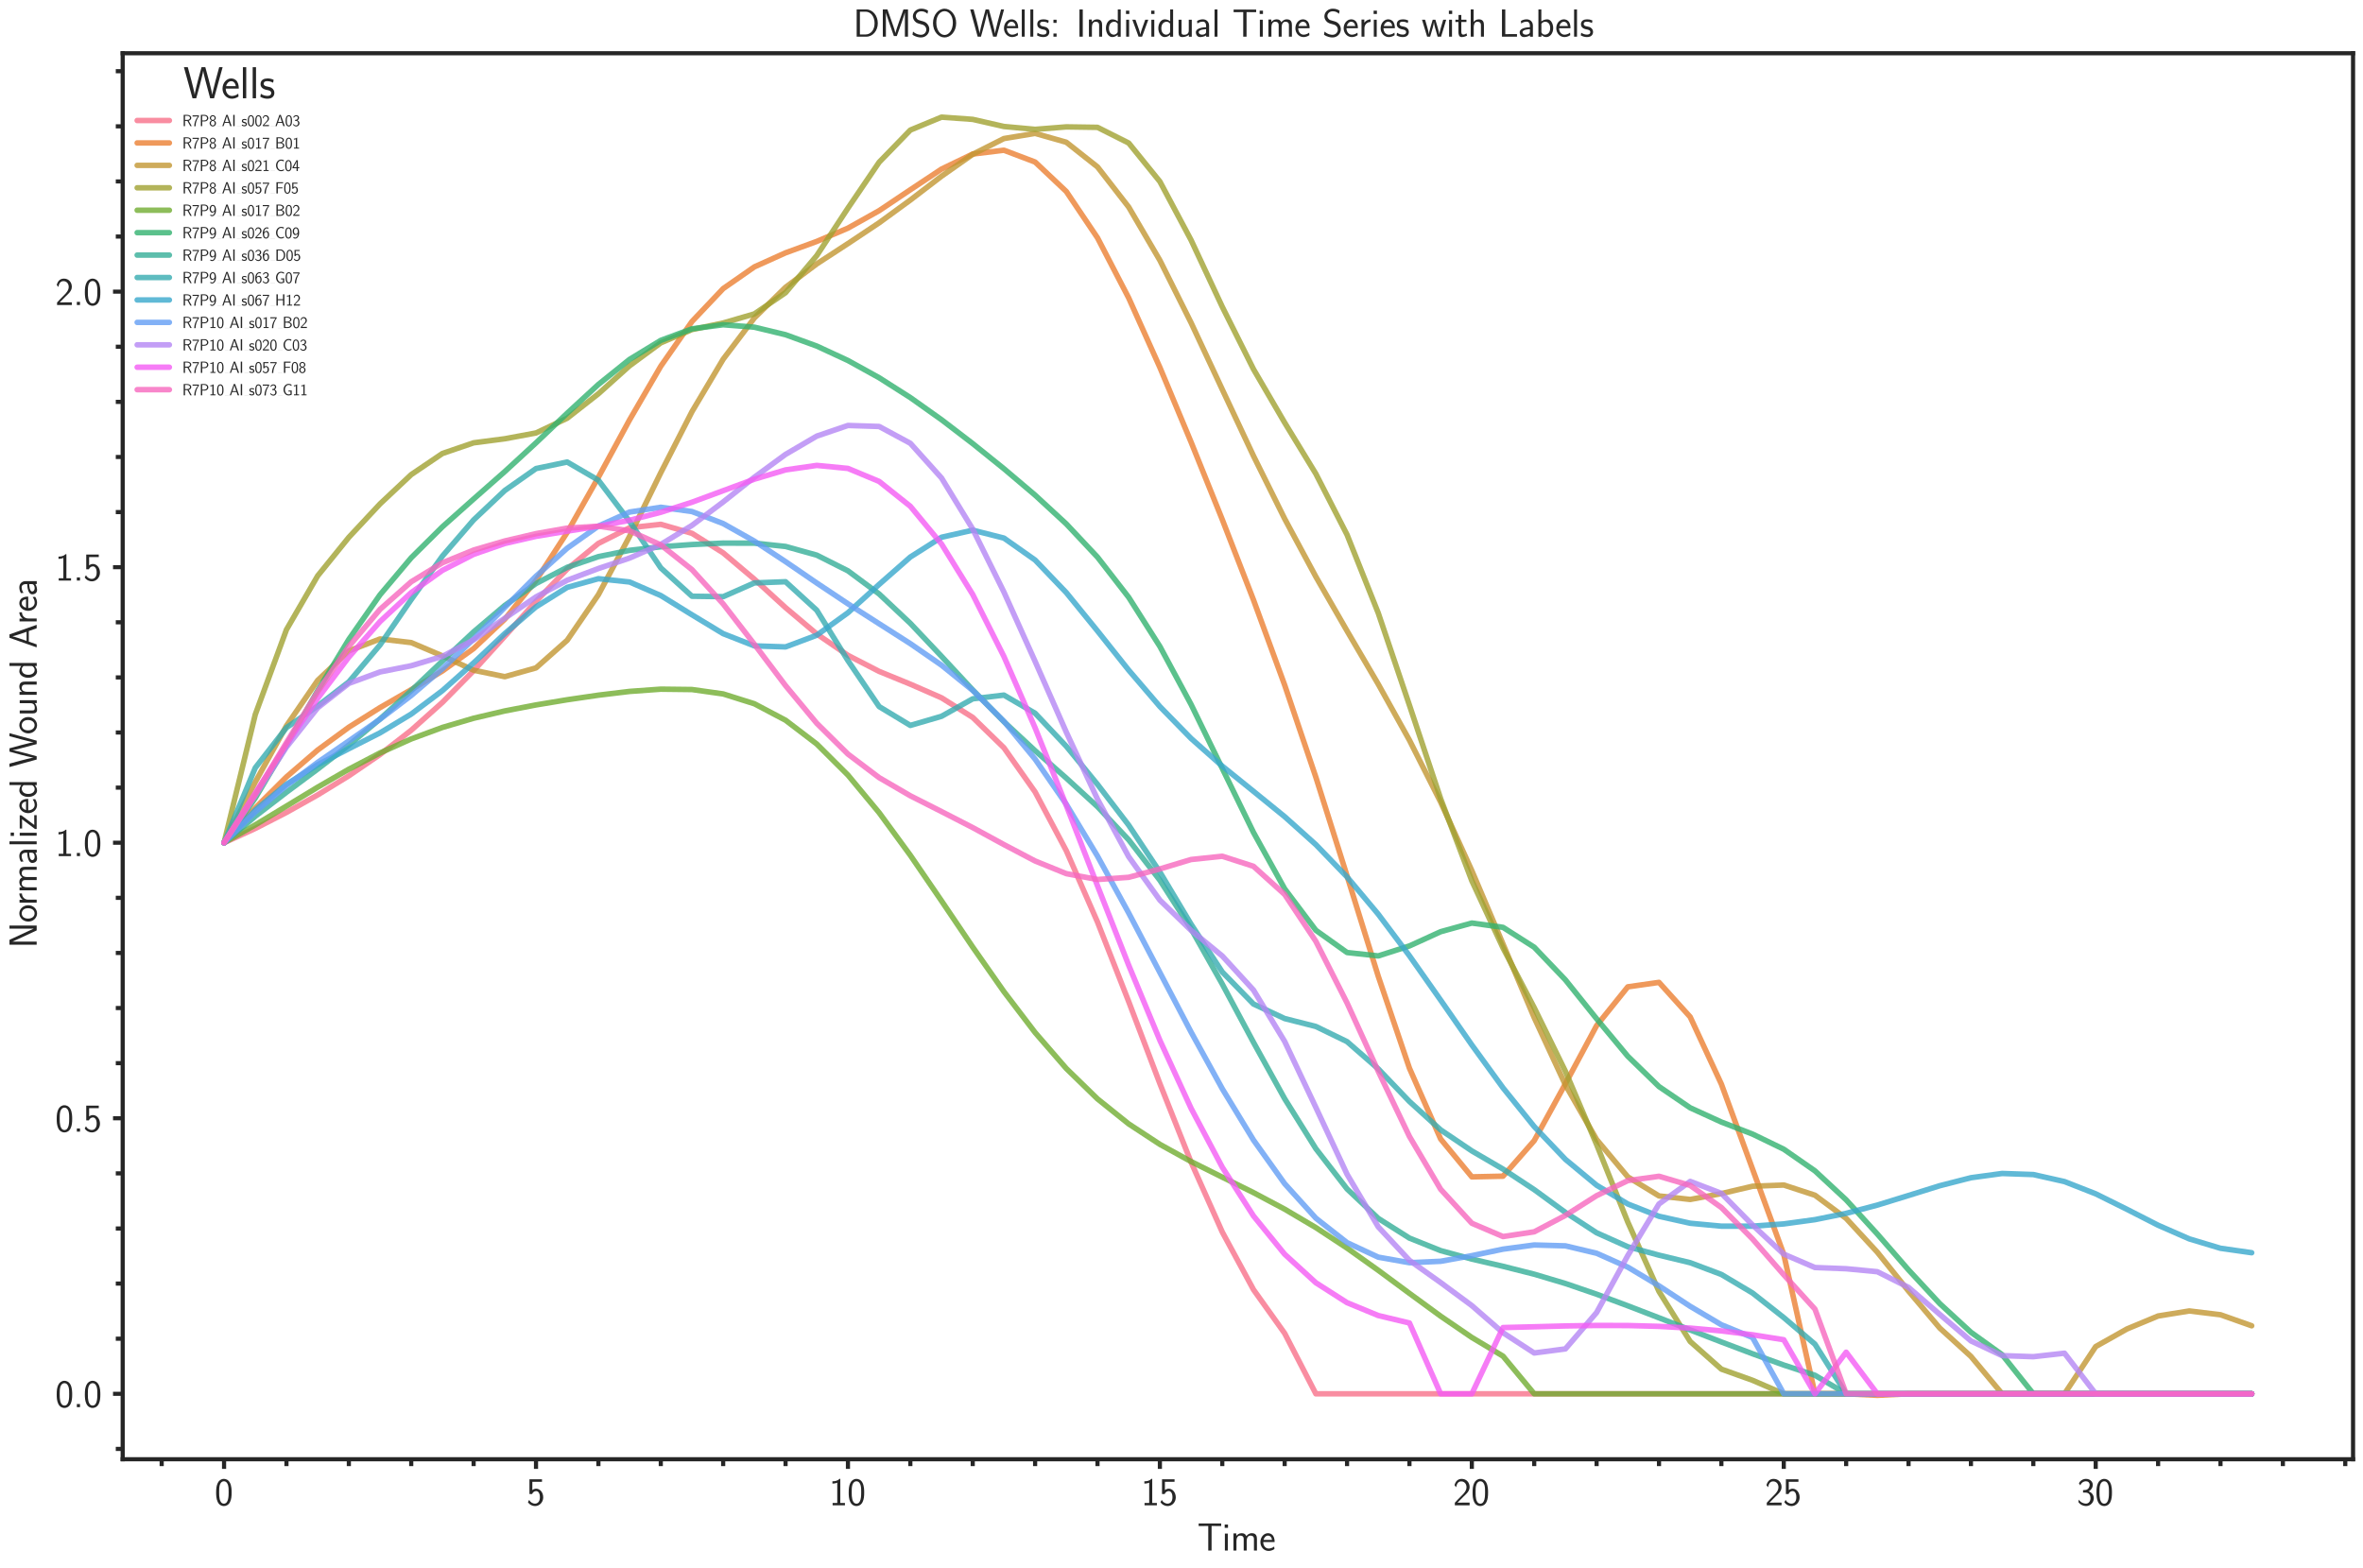 <?xml version="1.0" encoding="utf-8" standalone="no"?>
<!DOCTYPE svg PUBLIC "-//W3C//DTD SVG 1.1//EN"
  "http://www.w3.org/Graphics/SVG/1.1/DTD/svg11.dtd">
<svg xmlns:xlink="http://www.w3.org/1999/xlink" width="856.08pt" height="568.08pt" viewBox="0 0 856.08 568.08" xmlns="http://www.w3.org/2000/svg" version="1.1">
 <defs>
  <style type="text/css">*{stroke-linejoin: round; stroke-linecap: butt}</style>
 </defs>
 <g id="figure_1">
  <g id="patch_1">
   <path d="M -0 568.08 
L 856.08 568.08 
L 856.08 0 
L -0 0 
z
" style="fill: #ffffff"/>
  </g>
  <g id="axes_1">
   <g id="patch_2">
    <path d="M 44.448 528.684 
L 852.48 528.684 
L 852.48 19.286 
L 44.448 19.286 
z
" style="fill: #ffffff"/>
   </g>
   <g id="matplotlib.axis_1">
    <g id="xtick_1">
     <g id="line2d_1">
      <defs>
       <path id="m8c8a64b610" d="M 0 0 
L 0 3.5 
" style="stroke: #262626; stroke-width: 1.5"/>
      </defs>
      <g>
       <use xlink:href="#m8c8a64b610" x="81.177" y="528.684" style="fill: #262626; stroke: #262626; stroke-width: 1.5"/>
      </g>
     </g>
     <g id="text_1">
      <!-- $\mathdefault{0}$ -->
      <g style="fill: #262626" transform="translate(77.763 545.37) scale(0.14 -0.14)">
       <defs>
        <path id="CMSS17-30" d="M 2758 2073 
C 2758 2439 2752 3120 2490 3647 
C 2227 4153 1805 4288 1504 4288 
C 1069 4288 698 4031 506 3621 
C 301 3191 243 2748 243 2073 
C 243 1611 262 1046 493 551 
C 755 6 1197 -128 1498 -128 
C 1894 -128 2278 83 2496 525 
C 2720 988 2758 1495 2758 2073 
z
M 1498 262 
C 1011 262 864 821 819 1007 
C 742 1328 730 1636 730 2144 
C 730 2542 730 2992 851 3345 
C 998 3756 1254 3897 1498 3897 
C 1971 3897 2125 3422 2176 3255 
C 2272 2915 2272 2516 2272 2144 
C 2272 1546 2272 262 1498 262 
z
" transform="scale(0.016)"/>
       </defs>
       <use xlink:href="#CMSS17-30" transform="scale(0.996)"/>
      </g>
     </g>
    </g>
    <g id="xtick_2">
     <g id="line2d_2">
      <g>
       <use xlink:href="#m8c8a64b610" x="194.189" y="528.684" style="fill: #262626; stroke: #262626; stroke-width: 1.5"/>
      </g>
     </g>
     <g id="text_2">
      <!-- $\mathdefault{5}$ -->
      <g style="fill: #262626" transform="translate(190.774 545.37) scale(0.14 -0.14)">
       <defs>
        <path id="CMSS17-35" d="M 934 3814 
L 2502 3814 
L 2502 4224 
L 467 4224 
L 467 1830 
L 896 1830 
C 1011 2103 1248 2304 1555 2304 
C 1843 2304 2163 2044 2163 1299 
C 2163 502 1709 268 1376 268 
C 966 268 589 521 422 871 
L 218 508 
C 512 51 992 -128 1376 -128 
C 2118 -128 2701 508 2701 1286 
C 2701 2083 2182 2694 1562 2694 
C 1338 2694 1120 2617 934 2464 
L 934 3814 
z
" transform="scale(0.016)"/>
       </defs>
       <use xlink:href="#CMSS17-35" transform="scale(0.996)"/>
      </g>
     </g>
    </g>
    <g id="xtick_3">
     <g id="line2d_3">
      <g>
       <use xlink:href="#m8c8a64b610" x="307.2" y="528.684" style="fill: #262626; stroke: #262626; stroke-width: 1.5"/>
      </g>
     </g>
     <g id="text_3">
      <!-- $\mathdefault{10}$ -->
      <g style="fill: #262626" transform="translate(300.372 545.37) scale(0.14 -0.14)">
       <defs>
        <path id="CMSS17-31" d="M 1818 4288 
L 1696 4288 
C 1350 3949 947 3902 538 3891 
L 538 3520 
C 723 3526 1024 3539 1325 3673 
L 1325 371 
L 570 371 
L 570 0 
L 2573 0 
L 2573 371 
L 1818 371 
L 1818 4288 
z
" transform="scale(0.016)"/>
       </defs>
       <use xlink:href="#CMSS17-31" transform="scale(0.996)"/>
       <use xlink:href="#CMSS17-30" transform="translate(46.844 0) scale(0.996)"/>
      </g>
     </g>
    </g>
    <g id="xtick_4">
     <g id="line2d_4">
      <g>
       <use xlink:href="#m8c8a64b610" x="420.211" y="528.684" style="fill: #262626; stroke: #262626; stroke-width: 1.5"/>
      </g>
     </g>
     <g id="text_4">
      <!-- $\mathdefault{15}$ -->
      <g style="fill: #262626" transform="translate(413.383 545.37) scale(0.14 -0.14)">
       <use xlink:href="#CMSS17-31" transform="scale(0.996)"/>
       <use xlink:href="#CMSS17-35" transform="translate(46.844 0) scale(0.996)"/>
      </g>
     </g>
    </g>
    <g id="xtick_5">
     <g id="line2d_5">
      <g>
       <use xlink:href="#m8c8a64b610" x="533.223" y="528.684" style="fill: #262626; stroke: #262626; stroke-width: 1.5"/>
      </g>
     </g>
     <g id="text_5">
      <!-- $\mathdefault{20}$ -->
      <g style="fill: #262626" transform="translate(526.394 545.37) scale(0.14 -0.14)">
       <defs>
        <path id="CMSS17-32" d="M 1651 1353 
C 1830 1538 2099 1761 2285 1984 
C 2464 2201 2701 2507 2701 2953 
C 2701 3655 2227 4288 1421 4288 
C 787 4288 422 3891 250 3272 
L 499 2928 
C 640 3508 838 3878 1338 3878 
C 1888 3878 2195 3431 2195 2940 
C 2195 2354 1747 1901 1408 1563 
C 1030 1187 659 805 301 409 
L 301 0 
L 2701 0 
L 2701 435 
L 1613 435 
C 1536 435 1459 428 1382 428 
L 742 428 
L 742 435 
L 1651 1353 
z
" transform="scale(0.016)"/>
       </defs>
       <use xlink:href="#CMSS17-32" transform="scale(0.996)"/>
       <use xlink:href="#CMSS17-30" transform="translate(46.844 0) scale(0.996)"/>
      </g>
     </g>
    </g>
    <g id="xtick_6">
     <g id="line2d_6">
      <g>
       <use xlink:href="#m8c8a64b610" x="646.234" y="528.684" style="fill: #262626; stroke: #262626; stroke-width: 1.5"/>
      </g>
     </g>
     <g id="text_6">
      <!-- $\mathdefault{25}$ -->
      <g style="fill: #262626" transform="translate(639.406 545.37) scale(0.14 -0.14)">
       <use xlink:href="#CMSS17-32" transform="scale(0.996)"/>
       <use xlink:href="#CMSS17-35" transform="translate(46.844 0) scale(0.996)"/>
      </g>
     </g>
    </g>
    <g id="xtick_7">
     <g id="line2d_7">
      <g>
       <use xlink:href="#m8c8a64b610" x="759.246" y="528.684" style="fill: #262626; stroke: #262626; stroke-width: 1.5"/>
      </g>
     </g>
     <g id="text_7">
      <!-- $\mathdefault{30}$ -->
      <g style="fill: #262626" transform="translate(752.417 545.37) scale(0.14 -0.14)">
       <defs>
        <path id="CMSS17-33" d="M 1005 2060 
L 1440 2060 
C 2042 2060 2214 1532 2214 1164 
C 2214 662 1933 268 1472 268 
C 1114 268 608 449 320 926 
C 275 700 275 687 250 533 
C 550 89 1037 -128 1485 -128 
C 2214 -128 2752 481 2752 1158 
C 2752 1667 2400 2092 1920 2252 
C 2304 2463 2586 2860 2586 3321 
C 2586 3859 2093 4288 1491 4288 
C 941 4288 512 3948 333 3583 
C 378 3519 493 3334 550 3238 
C 691 3615 1056 3897 1485 3897 
C 1843 3897 2080 3660 2080 3321 
C 2080 2969 1856 2585 1478 2496 
C 1453 2496 1056 2457 1005 2451 
L 1005 2060 
z
" transform="scale(0.016)"/>
       </defs>
       <use xlink:href="#CMSS17-33" transform="scale(0.996)"/>
       <use xlink:href="#CMSS17-30" transform="translate(46.844 0) scale(0.996)"/>
      </g>
     </g>
    </g>
    <g id="xtick_8">
     <g id="line2d_8">
      <defs>
       <path id="m1445db0286" d="M 0 0 
L 0 2.5 
" style="stroke: #262626; stroke-width: 1.5"/>
      </defs>
      <g>
       <use xlink:href="#m1445db0286" x="58.575" y="528.684" style="fill: #262626; stroke: #262626; stroke-width: 1.5"/>
      </g>
     </g>
    </g>
    <g id="xtick_9">
     <g id="line2d_9">
      <g>
       <use xlink:href="#m1445db0286" x="103.779" y="528.684" style="fill: #262626; stroke: #262626; stroke-width: 1.5"/>
      </g>
     </g>
    </g>
    <g id="xtick_10">
     <g id="line2d_10">
      <g>
       <use xlink:href="#m1445db0286" x="126.382" y="528.684" style="fill: #262626; stroke: #262626; stroke-width: 1.5"/>
      </g>
     </g>
    </g>
    <g id="xtick_11">
     <g id="line2d_11">
      <g>
       <use xlink:href="#m1445db0286" x="148.984" y="528.684" style="fill: #262626; stroke: #262626; stroke-width: 1.5"/>
      </g>
     </g>
    </g>
    <g id="xtick_12">
     <g id="line2d_12">
      <g>
       <use xlink:href="#m1445db0286" x="171.586" y="528.684" style="fill: #262626; stroke: #262626; stroke-width: 1.5"/>
      </g>
     </g>
    </g>
    <g id="xtick_13">
     <g id="line2d_13">
      <g>
       <use xlink:href="#m1445db0286" x="216.791" y="528.684" style="fill: #262626; stroke: #262626; stroke-width: 1.5"/>
      </g>
     </g>
    </g>
    <g id="xtick_14">
     <g id="line2d_14">
      <g>
       <use xlink:href="#m1445db0286" x="239.393" y="528.684" style="fill: #262626; stroke: #262626; stroke-width: 1.5"/>
      </g>
     </g>
    </g>
    <g id="xtick_15">
     <g id="line2d_15">
      <g>
       <use xlink:href="#m1445db0286" x="261.995" y="528.684" style="fill: #262626; stroke: #262626; stroke-width: 1.5"/>
      </g>
     </g>
    </g>
    <g id="xtick_16">
     <g id="line2d_16">
      <g>
       <use xlink:href="#m1445db0286" x="284.598" y="528.684" style="fill: #262626; stroke: #262626; stroke-width: 1.5"/>
      </g>
     </g>
    </g>
    <g id="xtick_17">
     <g id="line2d_17">
      <g>
       <use xlink:href="#m1445db0286" x="329.802" y="528.684" style="fill: #262626; stroke: #262626; stroke-width: 1.5"/>
      </g>
     </g>
    </g>
    <g id="xtick_18">
     <g id="line2d_18">
      <g>
       <use xlink:href="#m1445db0286" x="352.405" y="528.684" style="fill: #262626; stroke: #262626; stroke-width: 1.5"/>
      </g>
     </g>
    </g>
    <g id="xtick_19">
     <g id="line2d_19">
      <g>
       <use xlink:href="#m1445db0286" x="375.007" y="528.684" style="fill: #262626; stroke: #262626; stroke-width: 1.5"/>
      </g>
     </g>
    </g>
    <g id="xtick_20">
     <g id="line2d_20">
      <g>
       <use xlink:href="#m1445db0286" x="397.609" y="528.684" style="fill: #262626; stroke: #262626; stroke-width: 1.5"/>
      </g>
     </g>
    </g>
    <g id="xtick_21">
     <g id="line2d_21">
      <g>
       <use xlink:href="#m1445db0286" x="442.814" y="528.684" style="fill: #262626; stroke: #262626; stroke-width: 1.5"/>
      </g>
     </g>
    </g>
    <g id="xtick_22">
     <g id="line2d_22">
      <g>
       <use xlink:href="#m1445db0286" x="465.416" y="528.684" style="fill: #262626; stroke: #262626; stroke-width: 1.5"/>
      </g>
     </g>
    </g>
    <g id="xtick_23">
     <g id="line2d_23">
      <g>
       <use xlink:href="#m1445db0286" x="488.018" y="528.684" style="fill: #262626; stroke: #262626; stroke-width: 1.5"/>
      </g>
     </g>
    </g>
    <g id="xtick_24">
     <g id="line2d_24">
      <g>
       <use xlink:href="#m1445db0286" x="510.621" y="528.684" style="fill: #262626; stroke: #262626; stroke-width: 1.5"/>
      </g>
     </g>
    </g>
    <g id="xtick_25">
     <g id="line2d_25">
      <g>
       <use xlink:href="#m1445db0286" x="555.825" y="528.684" style="fill: #262626; stroke: #262626; stroke-width: 1.5"/>
      </g>
     </g>
    </g>
    <g id="xtick_26">
     <g id="line2d_26">
      <g>
       <use xlink:href="#m1445db0286" x="578.427" y="528.684" style="fill: #262626; stroke: #262626; stroke-width: 1.5"/>
      </g>
     </g>
    </g>
    <g id="xtick_27">
     <g id="line2d_27">
      <g>
       <use xlink:href="#m1445db0286" x="601.03" y="528.684" style="fill: #262626; stroke: #262626; stroke-width: 1.5"/>
      </g>
     </g>
    </g>
    <g id="xtick_28">
     <g id="line2d_28">
      <g>
       <use xlink:href="#m1445db0286" x="623.632" y="528.684" style="fill: #262626; stroke: #262626; stroke-width: 1.5"/>
      </g>
     </g>
    </g>
    <g id="xtick_29">
     <g id="line2d_29">
      <g>
       <use xlink:href="#m1445db0286" x="668.836" y="528.684" style="fill: #262626; stroke: #262626; stroke-width: 1.5"/>
      </g>
     </g>
    </g>
    <g id="xtick_30">
     <g id="line2d_30">
      <g>
       <use xlink:href="#m1445db0286" x="691.439" y="528.684" style="fill: #262626; stroke: #262626; stroke-width: 1.5"/>
      </g>
     </g>
    </g>
    <g id="xtick_31">
     <g id="line2d_31">
      <g>
       <use xlink:href="#m1445db0286" x="714.041" y="528.684" style="fill: #262626; stroke: #262626; stroke-width: 1.5"/>
      </g>
     </g>
    </g>
    <g id="xtick_32">
     <g id="line2d_32">
      <g>
       <use xlink:href="#m1445db0286" x="736.643" y="528.684" style="fill: #262626; stroke: #262626; stroke-width: 1.5"/>
      </g>
     </g>
    </g>
    <g id="xtick_33">
     <g id="line2d_33">
      <g>
       <use xlink:href="#m1445db0286" x="781.848" y="528.684" style="fill: #262626; stroke: #262626; stroke-width: 1.5"/>
      </g>
     </g>
    </g>
    <g id="xtick_34">
     <g id="line2d_34">
      <g>
       <use xlink:href="#m1445db0286" x="804.45" y="528.684" style="fill: #262626; stroke: #262626; stroke-width: 1.5"/>
      </g>
     </g>
    </g>
    <g id="xtick_35">
     <g id="line2d_35">
      <g>
       <use xlink:href="#m1445db0286" x="827.052" y="528.684" style="fill: #262626; stroke: #262626; stroke-width: 1.5"/>
      </g>
     </g>
    </g>
    <g id="xtick_36">
     <g id="line2d_36">
      <g>
       <use xlink:href="#m1445db0286" x="849.655" y="528.684" style="fill: #262626; stroke: #262626; stroke-width: 1.5"/>
      </g>
     </g>
    </g>
    <g id="text_8">
     <!-- Time -->
     <g style="fill: #262626" transform="translate(433.766 561.768) scale(0.14 -0.14)">
      <defs>
       <path id="CMSS17-54" d="M 2317 3987 
L 2848 3987 
C 2925 3987 3002 3980 3078 3980 
L 3878 3980 
L 3878 4396 
L 218 4396 
L 218 3980 
L 1018 3980 
C 1094 3980 1171 3987 1248 3987 
L 1779 3987 
L 1779 0 
L 2317 0 
L 2317 3987 
z
" transform="scale(0.016)"/>
       <path id="CMSS17-69" d="M 979 4224 
L 442 4224 
L 442 3686 
L 979 3686 
L 979 4224 
z
M 947 2752 
L 474 2752 
L 474 0 
L 947 0 
L 947 2752 
z
" transform="scale(0.016)"/>
       <path id="CMSS17-6d" d="M 4288 1878 
C 4288 2309 4179 2816 3462 2816 
C 2982 2816 2694 2515 2566 2328 
C 2451 2668 2182 2816 1798 2816 
C 1363 2816 1088 2566 941 2386 
L 941 2783 
L 474 2783 
L 474 0 
L 960 0 
L 960 1556 
C 960 1936 1101 2425 1555 2425 
C 2138 2425 2138 2013 2138 1826 
L 2138 0 
L 2624 0 
L 2624 1556 
C 2624 1936 2765 2425 3219 2425 
C 3802 2425 3802 2013 3802 1826 
L 3802 0 
L 4288 0 
L 4288 1878 
z
" transform="scale(0.016)"/>
       <path id="CMSS17-65" d="M 2502 1375 
C 2502 1587 2490 2001 2285 2347 
C 2061 2713 1696 2816 1421 2816 
C 755 2816 192 2184 192 1363 
C 192 579 774 -64 1510 -64 
C 1798 -64 2150 19 2470 249 
C 2470 275 2458 414 2451 421 
C 2451 433 2432 629 2432 655 
C 2125 408 1773 326 1517 326 
C 1107 326 666 667 646 1375 
L 2502 1375 
z
M 698 1728 
C 781 2086 1062 2425 1421 2425 
C 1517 2425 1965 2412 2080 1728 
L 698 1728 
z
" transform="scale(0.016)"/>
      </defs>
      <use xlink:href="#CMSS17-54" transform="scale(0.996)"/>
      <use xlink:href="#CMSS17-69" transform="translate(63.819 0) scale(0.996)"/>
      <use xlink:href="#CMSS17-6d" transform="translate(86 0) scale(0.996)"/>
      <use xlink:href="#CMSS17-65" transform="translate(160.229 0) scale(0.996)"/>
     </g>
    </g>
   </g>
   <g id="matplotlib.axis_2">
    <g id="ytick_1">
     <g id="line2d_37">
      <defs>
       <path id="mf78faa351d" d="M 0 0 
L -3.5 0 
" style="stroke: #262626; stroke-width: 1.5"/>
      </defs>
      <g>
       <use xlink:href="#mf78faa351d" x="44.448" y="504.983" style="fill: #262626; stroke: #262626; stroke-width: 1.5"/>
      </g>
     </g>
     <g id="text_9">
      <!-- $\mathdefault{0.0}$ -->
      <g style="fill: #262626" transform="translate(19.998 509.826) scale(0.14 -0.14)">
       <defs>
        <path id="CMSS17-2e" d="M 1088 512 
L 576 512 
L 576 0 
L 1088 0 
L 1088 512 
z
" transform="scale(0.016)"/>
       </defs>
       <use xlink:href="#CMSS17-30" transform="scale(0.996)"/>
       <use xlink:href="#CMSS17-2e" transform="translate(46.844 0) scale(0.996)"/>
       <use xlink:href="#CMSS17-30" transform="translate(72.868 0) scale(0.996)"/>
      </g>
     </g>
    </g>
    <g id="ytick_2">
     <g id="line2d_38">
      <g>
       <use xlink:href="#mf78faa351d" x="44.448" y="405.154" style="fill: #262626; stroke: #262626; stroke-width: 1.5"/>
      </g>
     </g>
     <g id="text_10">
      <!-- $\mathdefault{0.5}$ -->
      <g style="fill: #262626" transform="translate(19.998 409.997) scale(0.14 -0.14)">
       <use xlink:href="#CMSS17-30" transform="scale(0.996)"/>
       <use xlink:href="#CMSS17-2e" transform="translate(46.844 0) scale(0.996)"/>
       <use xlink:href="#CMSS17-35" transform="translate(72.868 0) scale(0.996)"/>
      </g>
     </g>
    </g>
    <g id="ytick_3">
     <g id="line2d_39">
      <g>
       <use xlink:href="#mf78faa351d" x="44.448" y="305.324" style="fill: #262626; stroke: #262626; stroke-width: 1.5"/>
      </g>
     </g>
     <g id="text_11">
      <!-- $\mathdefault{1.0}$ -->
      <g style="fill: #262626" transform="translate(19.998 310.167) scale(0.14 -0.14)">
       <use xlink:href="#CMSS17-31" transform="scale(0.996)"/>
       <use xlink:href="#CMSS17-2e" transform="translate(46.844 0) scale(0.996)"/>
       <use xlink:href="#CMSS17-30" transform="translate(72.868 0) scale(0.996)"/>
      </g>
     </g>
    </g>
    <g id="ytick_4">
     <g id="line2d_40">
      <g>
       <use xlink:href="#mf78faa351d" x="44.448" y="205.495" style="fill: #262626; stroke: #262626; stroke-width: 1.5"/>
      </g>
     </g>
     <g id="text_12">
      <!-- $\mathdefault{1.5}$ -->
      <g style="fill: #262626" transform="translate(19.998 210.338) scale(0.14 -0.14)">
       <use xlink:href="#CMSS17-31" transform="scale(0.996)"/>
       <use xlink:href="#CMSS17-2e" transform="translate(46.844 0) scale(0.996)"/>
       <use xlink:href="#CMSS17-35" transform="translate(72.868 0) scale(0.996)"/>
      </g>
     </g>
    </g>
    <g id="ytick_5">
     <g id="line2d_41">
      <g>
       <use xlink:href="#mf78faa351d" x="44.448" y="105.666" style="fill: #262626; stroke: #262626; stroke-width: 1.5"/>
      </g>
     </g>
     <g id="text_13">
      <!-- $\mathdefault{2.0}$ -->
      <g style="fill: #262626" transform="translate(19.998 110.509) scale(0.14 -0.14)">
       <use xlink:href="#CMSS17-32" transform="scale(0.996)"/>
       <use xlink:href="#CMSS17-2e" transform="translate(46.844 0) scale(0.996)"/>
       <use xlink:href="#CMSS17-30" transform="translate(72.868 0) scale(0.996)"/>
      </g>
     </g>
    </g>
    <g id="ytick_6">
     <g id="line2d_42">
      <defs>
       <path id="m92aac4b8ca" d="M 0 0 
L -2.5 0 
" style="stroke: #262626; stroke-width: 1.5"/>
      </defs>
      <g>
       <use xlink:href="#m92aac4b8ca" x="44.448" y="524.949" style="fill: #262626; stroke: #262626; stroke-width: 1.5"/>
      </g>
     </g>
    </g>
    <g id="ytick_7">
     <g id="line2d_43">
      <g>
       <use xlink:href="#m92aac4b8ca" x="44.448" y="485.017" style="fill: #262626; stroke: #262626; stroke-width: 1.5"/>
      </g>
     </g>
    </g>
    <g id="ytick_8">
     <g id="line2d_44">
      <g>
       <use xlink:href="#m92aac4b8ca" x="44.448" y="465.051" style="fill: #262626; stroke: #262626; stroke-width: 1.5"/>
      </g>
     </g>
    </g>
    <g id="ytick_9">
     <g id="line2d_45">
      <g>
       <use xlink:href="#m92aac4b8ca" x="44.448" y="445.086" style="fill: #262626; stroke: #262626; stroke-width: 1.5"/>
      </g>
     </g>
    </g>
    <g id="ytick_10">
     <g id="line2d_46">
      <g>
       <use xlink:href="#m92aac4b8ca" x="44.448" y="425.12" style="fill: #262626; stroke: #262626; stroke-width: 1.5"/>
      </g>
     </g>
    </g>
    <g id="ytick_11">
     <g id="line2d_47">
      <g>
       <use xlink:href="#m92aac4b8ca" x="44.448" y="385.188" style="fill: #262626; stroke: #262626; stroke-width: 1.5"/>
      </g>
     </g>
    </g>
    <g id="ytick_12">
     <g id="line2d_48">
      <g>
       <use xlink:href="#m92aac4b8ca" x="44.448" y="365.222" style="fill: #262626; stroke: #262626; stroke-width: 1.5"/>
      </g>
     </g>
    </g>
    <g id="ytick_13">
     <g id="line2d_49">
      <g>
       <use xlink:href="#m92aac4b8ca" x="44.448" y="345.256" style="fill: #262626; stroke: #262626; stroke-width: 1.5"/>
      </g>
     </g>
    </g>
    <g id="ytick_14">
     <g id="line2d_50">
      <g>
       <use xlink:href="#m92aac4b8ca" x="44.448" y="325.29" style="fill: #262626; stroke: #262626; stroke-width: 1.5"/>
      </g>
     </g>
    </g>
    <g id="ytick_15">
     <g id="line2d_51">
      <g>
       <use xlink:href="#m92aac4b8ca" x="44.448" y="285.359" style="fill: #262626; stroke: #262626; stroke-width: 1.5"/>
      </g>
     </g>
    </g>
    <g id="ytick_16">
     <g id="line2d_52">
      <g>
       <use xlink:href="#m92aac4b8ca" x="44.448" y="265.393" style="fill: #262626; stroke: #262626; stroke-width: 1.5"/>
      </g>
     </g>
    </g>
    <g id="ytick_17">
     <g id="line2d_53">
      <g>
       <use xlink:href="#m92aac4b8ca" x="44.448" y="245.427" style="fill: #262626; stroke: #262626; stroke-width: 1.5"/>
      </g>
     </g>
    </g>
    <g id="ytick_18">
     <g id="line2d_54">
      <g>
       <use xlink:href="#m92aac4b8ca" x="44.448" y="225.461" style="fill: #262626; stroke: #262626; stroke-width: 1.5"/>
      </g>
     </g>
    </g>
    <g id="ytick_19">
     <g id="line2d_55">
      <g>
       <use xlink:href="#m92aac4b8ca" x="44.448" y="185.529" style="fill: #262626; stroke: #262626; stroke-width: 1.5"/>
      </g>
     </g>
    </g>
    <g id="ytick_20">
     <g id="line2d_56">
      <g>
       <use xlink:href="#m92aac4b8ca" x="44.448" y="165.563" style="fill: #262626; stroke: #262626; stroke-width: 1.5"/>
      </g>
     </g>
    </g>
    <g id="ytick_21">
     <g id="line2d_57">
      <g>
       <use xlink:href="#m92aac4b8ca" x="44.448" y="145.598" style="fill: #262626; stroke: #262626; stroke-width: 1.5"/>
      </g>
     </g>
    </g>
    <g id="ytick_22">
     <g id="line2d_58">
      <g>
       <use xlink:href="#m92aac4b8ca" x="44.448" y="125.632" style="fill: #262626; stroke: #262626; stroke-width: 1.5"/>
      </g>
     </g>
    </g>
    <g id="ytick_23">
     <g id="line2d_59">
      <g>
       <use xlink:href="#m92aac4b8ca" x="44.448" y="85.7" style="fill: #262626; stroke: #262626; stroke-width: 1.5"/>
      </g>
     </g>
    </g>
    <g id="ytick_24">
     <g id="line2d_60">
      <g>
       <use xlink:href="#m92aac4b8ca" x="44.448" y="65.734" style="fill: #262626; stroke: #262626; stroke-width: 1.5"/>
      </g>
     </g>
    </g>
    <g id="ytick_25">
     <g id="line2d_61">
      <g>
       <use xlink:href="#m92aac4b8ca" x="44.448" y="45.768" style="fill: #262626; stroke: #262626; stroke-width: 1.5"/>
      </g>
     </g>
    </g>
    <g id="ytick_26">
     <g id="line2d_62">
      <g>
       <use xlink:href="#m92aac4b8ca" x="44.448" y="25.802" style="fill: #262626; stroke: #262626; stroke-width: 1.5"/>
      </g>
     </g>
    </g>
    <g id="text_14">
     <!-- Normalized Wound Area -->
     <g style="fill: #262626" transform="translate(13.286 343.529) rotate(-90) scale(0.14 -0.14)">
      <defs>
       <path id="CMSS17-4e" d="M 1466 4179 
L 1350 4416 
L 563 4416 
L 563 0 
L 1062 0 
L 1062 3925 
L 1069 3931 
C 1114 3817 1139 3759 1402 3193 
L 2771 236 
L 2886 0 
L 3674 0 
L 3674 4416 
L 3174 4416 
L 3174 490 
L 3168 484 
C 3123 598 3098 655 2835 1222 
L 1466 4179 
z
" transform="scale(0.016)"/>
       <path id="CMSS17-6f" d="M 2829 1356 
C 2829 2175 2221 2816 1504 2816 
C 768 2816 173 2156 173 1356 
C 173 544 787 -64 1498 -64 
C 2227 -64 2829 563 2829 1356 
z
M 1504 339 
C 1050 339 659 710 659 1407 
C 659 2150 1114 2425 1498 2425 
C 1914 2425 2342 2124 2342 1407 
C 2342 684 1926 339 1504 339 
z
" transform="scale(0.016)"/>
       <path id="CMSS17-72" d="M 954 1369 
C 954 1974 1395 2379 1958 2392 
L 1958 2816 
C 1549 2809 1165 2604 934 2270 
L 934 2783 
L 480 2783 
L 480 0 
L 954 0 
L 954 1369 
z
" transform="scale(0.016)"/>
       <path id="CMSS17-61" d="M 2406 1789 
C 2406 2399 1978 2816 1402 2816 
C 1120 2816 813 2764 461 2559 
L 499 2133 
C 659 2250 934 2438 1395 2438 
C 1722 2438 1920 2185 1920 1782 
L 1920 1536 
C 896 1504 256 1209 256 711 
C 256 452 416 -64 947 -64 
C 1043 -64 1562 -52 1933 224 
L 1933 -13 
L 2406 -13 
L 2406 1789 
z
M 1920 824 
C 1920 711 1920 559 1728 446 
C 1562 339 1350 326 1261 326 
C 941 326 723 503 723 723 
C 723 1165 1722 1209 1920 1216 
L 1920 824 
z
" transform="scale(0.016)"/>
       <path id="CMSS17-6c" d="M 947 4416 
L 474 4416 
L 474 0 
L 947 0 
L 947 4416 
z
" transform="scale(0.016)"/>
       <path id="CMSS17-7a" d="M 2400 2502 
L 2400 2752 
L 250 2752 
L 250 2367 
L 1069 2367 
C 1146 2367 1222 2374 1299 2374 
L 1747 2374 
L 166 262 
L 166 0 
L 2419 0 
L 2419 396 
L 1549 396 
C 1472 396 1395 390 1318 390 
L 826 390 
L 2400 2502 
z
" transform="scale(0.016)"/>
       <path id="CMSS17-64" d="M 2611 4416 
L 2138 4416 
L 2138 2495 
C 1939 2662 1613 2816 1254 2816 
C 672 2816 211 2179 211 1375 
C 211 572 666 -64 1235 -64 
C 1677 -64 1971 172 2125 307 
L 2125 -13 
L 2611 -13 
L 2611 4416 
z
M 2125 851 
C 2125 760 2125 663 1926 488 
C 1798 378 1645 326 1498 326 
C 1152 326 698 585 698 1369 
C 698 2185 1210 2425 1562 2425 
C 1798 2425 1990 2308 2125 2114 
L 2125 851 
z
" transform="scale(0.016)"/>
       <path id="CMSS17-57" d="M 5581 4416 
L 5094 4416 
L 4557 2436 
C 4474 2118 4397 1800 4320 1482 
C 4205 1012 4122 681 4109 516 
L 4102 516 
C 4090 687 4006 1050 3904 1457 
C 3827 1794 3744 2131 3654 2462 
L 3123 4416 
L 2586 4416 
L 2080 2564 
L 1824 1552 
C 1632 751 1626 636 1613 509 
L 1606 509 
C 1606 547 1581 757 1402 1501 
C 1312 1870 1222 2246 1126 2602 
L 634 4416 
L 83 4416 
L 1299 0 
L 1830 0 
L 2336 1838 
L 2592 2850 
C 2765 3562 2803 3740 2816 3899 
L 2822 3899 
C 2822 3874 2880 3473 3130 2544 
L 3808 0 
L 4365 0 
L 5581 4416 
z
" transform="scale(0.016)"/>
       <path id="CMSS17-75" d="M 2618 2752 
L 2131 2752 
L 2131 976 
C 2131 500 1786 307 1421 307 
C 998 307 960 448 960 712 
L 960 2752 
L 474 2752 
L 474 680 
C 474 179 646 -64 1088 -64 
C 1306 -64 1798 -13 2144 307 
L 2144 -13 
L 2618 -13 
L 2618 2752 
z
" transform="scale(0.016)"/>
       <path id="CMSS17-6e" d="M 2618 1878 
C 2618 2283 2522 2816 1798 2816 
C 1389 2816 1120 2604 941 2386 
L 941 2783 
L 474 2783 
L 474 0 
L 960 0 
L 960 1556 
C 960 1962 1114 2425 1549 2425 
C 2112 2425 2131 2045 2131 1826 
L 2131 0 
L 2618 0 
L 2618 1878 
z
" transform="scale(0.016)"/>
       <path id="CMSS17-41" d="M 2272 4416 
L 1722 4416 
L 166 0 
L 653 0 
L 1101 1280 
L 2816 1280 
L 3270 0 
L 3827 0 
L 2272 4416 
z
M 2694 1638 
L 1222 1638 
C 1530 2530 1914 3638 1958 3924 
L 1965 3924 
C 2010 3663 2138 3281 2246 2956 
L 2694 1638 
z
" transform="scale(0.016)"/>
      </defs>
      <use xlink:href="#CMSS17-4e" transform="scale(0.996)"/>
      <use xlink:href="#CMSS17-6f" transform="translate(66.062 0) scale(0.996)"/>
      <use xlink:href="#CMSS17-72" transform="translate(110.303 0) scale(0.996)"/>
      <use xlink:href="#CMSS17-6d" transform="translate(142.212 0) scale(0.996)"/>
      <use xlink:href="#CMSS17-61" transform="translate(216.442 0) scale(0.996)"/>
      <use xlink:href="#CMSS17-6c" transform="translate(261.364 0) scale(0.996)"/>
      <use xlink:href="#CMSS17-69" transform="translate(283.544 0) scale(0.996)"/>
      <use xlink:href="#CMSS17-7a" transform="translate(305.725 0) scale(0.996)"/>
      <use xlink:href="#CMSS17-65" transform="translate(346.403 0) scale(0.996)"/>
      <use xlink:href="#CMSS17-64" transform="translate(388.042 0) scale(0.996)"/>
      <use xlink:href="#CMSS17-57" transform="translate(467.476 0) scale(0.996)"/>
      <use xlink:href="#CMSS17-6f" transform="translate(553.116 0) scale(0.996)"/>
      <use xlink:href="#CMSS17-75" transform="translate(599.959 0) scale(0.996)"/>
      <use xlink:href="#CMSS17-6e" transform="translate(648.164 0) scale(0.996)"/>
      <use xlink:href="#CMSS17-64" transform="translate(696.369 0) scale(0.996)"/>
      <use xlink:href="#CMSS17-41" transform="translate(775.803 0) scale(0.996)"/>
      <use xlink:href="#CMSS17-72" transform="translate(838.021 0) scale(0.996)"/>
      <use xlink:href="#CMSS17-65" transform="translate(869.931 0) scale(0.996)"/>
      <use xlink:href="#CMSS17-61" transform="translate(911.57 0) scale(0.996)"/>
     </g>
    </g>
   </g>
   <g id="FillBetweenPolyCollection_1"/>
   <g id="FillBetweenPolyCollection_2"/>
   <g id="FillBetweenPolyCollection_3"/>
   <g id="FillBetweenPolyCollection_4"/>
   <g id="FillBetweenPolyCollection_5"/>
   <g id="FillBetweenPolyCollection_6"/>
   <g id="FillBetweenPolyCollection_7"/>
   <g id="FillBetweenPolyCollection_8"/>
   <g id="FillBetweenPolyCollection_9"/>
   <g id="FillBetweenPolyCollection_10"/>
   <g id="FillBetweenPolyCollection_11"/>
   <g id="FillBetweenPolyCollection_12"/>
   <g id="FillBetweenPolyCollection_13"/>
   <g id="line2d_63">
    <path d="M 81.177 305.324 
L 92.478 300.152 
L 103.779 294.35 
L 115.081 288.004 
L 126.382 281.071 
L 137.683 273.358 
L 148.984 264.572 
L 160.285 254.463 
L 171.586 242.998 
L 182.887 230.526 
L 194.189 217.853 
L 205.49 206.176 
L 216.791 196.875 
L 228.092 191.205 
L 239.393 189.962 
L 250.694 193.23 
L 261.995 200.308 
L 273.297 209.841 
L 284.598 220.154 
L 295.899 229.689 
L 307.2 237.441 
L 318.501 243.252 
L 329.802 247.88 
L 341.103 252.821 
L 352.405 259.926 
L 363.706 270.918 
L 375.007 286.936 
L 386.308 308.228 
L 397.609 334.067 
L 408.91 362.887 
L 420.211 392.615 
L 431.513 421.072 
L 442.814 446.378 
L 454.115 467.236 
L 465.416 483.074 
L 476.717 504.983 
L 488.018 504.983 
L 499.319 504.983 
L 510.621 504.983 
L 521.922 504.983 
L 533.223 504.983 
L 544.524 504.983 
L 555.825 504.983 
L 567.126 504.983 
L 578.427 504.983 
L 589.728 504.983 
L 601.03 504.983 
L 612.331 504.983 
L 623.632 504.983 
L 634.933 504.983 
L 646.234 504.983 
L 657.535 504.983 
L 668.836 504.983 
L 680.138 504.983 
L 691.439 504.983 
L 702.74 504.983 
L 714.041 504.983 
L 725.342 504.983 
L 736.643 504.983 
L 747.944 504.983 
L 759.246 504.983 
L 770.547 504.983 
L 781.848 504.983 
L 793.149 504.983 
L 804.45 504.983 
L 815.751 504.983 
" clip-path="url(#p627e6a85bc)" style="fill: none; stroke: #f77189; stroke-opacity: 0.8; stroke-width: 2; stroke-linecap: round"/>
   </g>
   <g id="line2d_64">
    <path d="M 81.177 305.324 
L 92.478 292.734 
L 103.779 281.482 
L 115.081 271.747 
L 126.382 263.47 
L 137.683 256.362 
L 148.984 249.863 
L 160.285 243.106 
L 171.586 234.975 
L 182.887 224.318 
L 194.189 210.319 
L 205.49 192.889 
L 216.791 172.905 
L 228.092 152.112 
L 239.393 132.671 
L 250.694 116.483 
L 261.995 104.558 
L 273.297 96.691 
L 284.598 91.601 
L 295.899 87.467 
L 307.2 82.651 
L 318.501 76.318 
L 329.802 68.748 
L 341.103 61.257 
L 352.405 55.803 
L 363.706 54.425 
L 375.007 58.706 
L 386.308 69.377 
L 397.609 86.171 
L 408.91 107.954 
L 420.211 133.126 
L 431.513 160.182 
L 442.814 188.248 
L 454.115 217.346 
L 465.416 248.205 
L 476.717 281.586 
L 488.018 317.352 
L 499.319 353.699 
L 510.621 387.024 
L 521.922 412.662 
L 533.223 426.385 
L 544.524 426.136 
L 555.825 413.265 
L 567.126 392.663 
L 578.427 371.589 
L 589.728 357.537 
L 601.03 355.919 
L 612.331 368.447 
L 623.632 392.789 
L 634.933 423.599 
L 646.234 454.459 
L 657.535 504.983 
L 668.836 504.983 
L 680.138 505.53 
L 691.439 504.983 
L 702.74 504.983 
L 714.041 504.983 
L 725.342 504.983 
L 736.643 504.983 
L 747.944 504.983 
L 759.246 504.983 
L 770.547 504.983 
L 781.848 504.983 
L 793.149 504.983 
L 804.45 504.983 
L 815.751 504.983 
" clip-path="url(#p627e6a85bc)" style="fill: none; stroke: #eb8032; stroke-opacity: 0.8; stroke-width: 2; stroke-linecap: round"/>
   </g>
   <g id="line2d_65">
    <path d="M 81.177 305.324 
L 92.478 283.35 
L 103.779 262.952 
L 115.081 246.513 
L 126.382 235.81 
L 137.683 231.499 
L 148.984 232.816 
L 160.285 237.619 
L 171.586 242.829 
L 182.887 245.165 
L 194.189 241.981 
L 205.49 231.967 
L 216.791 215.465 
L 228.092 194.313 
L 239.393 171.258 
L 250.694 149.144 
L 261.995 130.13 
L 273.297 115.199 
L 284.598 104.089 
L 295.899 95.614 
L 307.2 88.247 
L 318.501 80.72 
L 329.802 72.477 
L 341.103 63.841 
L 352.405 55.901 
L 363.706 50.2 
L 375.007 48.325 
L 386.308 51.536 
L 397.609 60.473 
L 408.91 75.023 
L 420.211 94.327 
L 431.513 116.936 
L 442.814 141.109 
L 454.115 165.182 
L 465.416 187.951 
L 476.717 208.957 
L 488.018 228.58 
L 499.319 247.877 
L 510.621 268.185 
L 521.922 290.594 
L 533.223 315.448 
L 544.524 342.051 
L 555.825 368.703 
L 567.126 393.078 
L 578.427 412.851 
L 589.728 426.392 
L 601.03 433.293 
L 612.331 434.568 
L 623.632 432.441 
L 634.933 429.781 
L 646.234 429.342 
L 657.535 433.033 
L 668.836 441.436 
L 680.138 453.688 
L 691.439 467.783 
L 702.74 481.16 
L 714.041 491.435 
L 725.342 504.983 
L 736.643 504.983 
L 747.944 504.983 
L 759.246 487.862 
L 770.547 481.501 
L 781.848 476.791 
L 793.149 474.968 
L 804.45 476.34 
L 815.751 480.336 
" clip-path="url(#p627e6a85bc)" style="fill: none; stroke: #c19632; stroke-opacity: 0.8; stroke-width: 2; stroke-linecap: round"/>
   </g>
   <g id="line2d_66">
    <path d="M 81.177 305.324 
L 92.478 258.888 
L 103.779 228.128 
L 115.081 208.637 
L 126.382 194.665 
L 137.683 182.559 
L 148.984 171.943 
L 160.285 164.297 
L 171.586 160.435 
L 182.887 158.967 
L 194.189 156.86 
L 205.49 151.519 
L 216.791 142.662 
L 228.092 132.521 
L 239.393 124.206 
L 250.694 119.403 
L 261.995 117.022 
L 273.297 113.73 
L 284.598 106.034 
L 295.899 92.61 
L 307.2 75.402 
L 318.501 58.773 
L 329.802 47.126 
L 341.103 42.44 
L 352.405 43.251 
L 363.706 45.827 
L 375.007 46.867 
L 386.308 45.971 
L 397.609 46.139 
L 408.91 51.824 
L 420.211 65.787 
L 431.513 86.994 
L 442.814 111.17 
L 454.115 133.755 
L 465.416 153.127 
L 476.717 171.665 
L 488.018 193.74 
L 499.319 222.11 
L 510.621 255.51 
L 521.922 289.368 
L 533.223 319.115 
L 544.524 343.473 
L 555.825 365.105 
L 567.126 388.151 
L 578.427 414.66 
L 589.728 442.766 
L 601.03 467.917 
L 612.331 486.031 
L 623.632 496.044 
L 634.933 500.093 
L 646.234 504.983 
L 657.535 504.983 
L 668.836 504.983 
L 680.138 504.983 
L 691.439 504.983 
L 702.74 504.983 
L 714.041 504.983 
L 725.342 504.983 
L 736.643 504.983 
L 747.944 504.983 
L 759.246 504.983 
L 770.547 504.983 
L 781.848 504.983 
L 793.149 504.983 
L 804.45 504.983 
L 815.751 504.983 
" clip-path="url(#p627e6a85bc)" style="fill: none; stroke: #a0a131; stroke-opacity: 0.8; stroke-width: 2; stroke-linecap: round"/>
   </g>
   <g id="line2d_67">
    <path d="M 81.177 305.324 
L 92.478 298.868 
L 103.779 292.049 
L 115.081 285.205 
L 126.382 278.685 
L 137.683 272.79 
L 148.984 267.722 
L 160.285 263.553 
L 171.586 260.224 
L 182.887 257.574 
L 194.189 255.399 
L 205.49 253.522 
L 216.791 251.865 
L 228.092 250.505 
L 239.393 249.689 
L 250.694 249.824 
L 261.995 251.414 
L 273.297 254.977 
L 284.598 260.942 
L 295.899 269.558 
L 307.2 280.819 
L 318.501 294.443 
L 329.802 309.884 
L 341.103 326.397 
L 352.405 343.137 
L 363.706 359.274 
L 375.007 374.102 
L 386.308 387.132 
L 397.609 398.144 
L 408.91 407.2 
L 420.211 414.607 
L 431.513 420.848 
L 442.814 426.492 
L 454.115 432.09 
L 465.416 438.091 
L 476.717 444.769 
L 488.018 452.196 
L 499.319 460.237 
L 510.621 468.592 
L 521.922 476.85 
L 533.223 484.568 
L 544.524 491.344 
L 555.825 504.983 
L 567.126 504.983 
L 578.427 504.983 
L 589.728 504.983 
L 601.03 504.983 
L 612.331 504.983 
L 623.632 504.983 
L 634.933 504.983 
L 646.234 504.983 
L 657.535 504.983 
L 668.836 504.983 
L 680.138 504.983 
L 691.439 504.983 
L 702.74 504.983 
L 714.041 504.983 
L 725.342 504.983 
L 736.643 504.983 
L 747.944 504.983 
L 759.246 504.983 
L 770.547 504.983 
L 781.848 504.983 
L 793.149 504.983 
L 804.45 504.983 
L 815.751 504.983 
" clip-path="url(#p627e6a85bc)" style="fill: none; stroke: #71ac31; stroke-opacity: 0.8; stroke-width: 2; stroke-linecap: round"/>
   </g>
   <g id="line2d_68">
    <path d="M 81.177 305.324 
L 92.478 289.113 
L 103.779 270.049 
L 115.081 250.249 
L 126.382 231.644 
L 137.683 215.485 
L 148.984 202.076 
L 160.285 190.862 
L 171.586 180.795 
L 182.887 170.847 
L 194.189 160.448 
L 205.49 149.699 
L 216.791 139.292 
L 228.092 130.205 
L 239.393 123.319 
L 250.694 119.132 
L 261.995 117.659 
L 273.297 118.542 
L 284.598 121.265 
L 295.899 125.38 
L 307.2 130.614 
L 318.501 136.857 
L 329.802 144.047 
L 341.103 152.066 
L 352.405 160.716 
L 363.706 169.818 
L 375.007 179.393 
L 386.308 189.82 
L 397.609 201.852 
L 408.91 216.417 
L 420.211 234.214 
L 431.513 255.232 
L 442.814 278.404 
L 454.115 301.592 
L 465.416 322.016 
L 476.717 337.046 
L 488.018 345.104 
L 499.319 346.334 
L 510.621 342.721 
L 521.922 337.562 
L 533.223 334.425 
L 544.524 335.986 
L 555.825 343.178 
L 567.126 355.015 
L 578.427 369.108 
L 589.728 382.689 
L 601.03 393.673 
L 612.331 401.361 
L 623.632 406.522 
L 634.933 410.893 
L 646.234 416.365 
L 657.535 424.219 
L 668.836 434.71 
L 680.138 447.108 
L 691.439 460.096 
L 702.74 472.293 
L 714.041 482.688 
L 725.342 490.817 
L 736.643 504.983 
L 747.944 504.983 
L 759.246 504.983 
L 770.547 504.983 
L 781.848 504.983 
L 793.149 504.983 
L 804.45 504.983 
L 815.751 504.983 
" clip-path="url(#p627e6a85bc)" style="fill: none; stroke: #33b16f; stroke-opacity: 0.8; stroke-width: 2; stroke-linecap: round"/>
   </g>
   <g id="line2d_69">
    <path d="M 81.177 305.324 
L 92.478 295.745 
L 103.779 287.042 
L 115.081 278.642 
L 126.382 269.934 
L 137.683 260.491 
L 148.984 250.235 
L 160.285 239.494 
L 171.586 228.928 
L 182.887 219.336 
L 194.189 211.414 
L 205.49 205.54 
L 216.791 201.671 
L 228.092 199.39 
L 239.393 198.101 
L 250.694 197.29 
L 261.995 196.768 
L 273.297 196.789 
L 284.598 197.982 
L 295.899 201.125 
L 307.2 206.817 
L 318.501 215.202 
L 329.802 225.836 
L 341.103 237.794 
L 352.405 249.967 
L 363.706 261.469 
L 375.007 271.985 
L 386.308 281.919 
L 397.609 292.274 
L 408.91 304.281 
L 420.211 318.928 
L 431.513 336.532 
L 442.814 356.546 
L 454.115 377.643 
L 465.416 398.08 
L 476.717 416.176 
L 488.018 430.761 
L 499.319 441.435 
L 510.621 448.574 
L 521.922 453.107 
L 533.223 456.175 
L 544.524 458.796 
L 555.825 461.648 
L 567.126 465.019 
L 578.427 468.893 
L 589.728 473.098 
L 601.03 477.454 
L 612.331 481.843 
L 623.632 486.204 
L 634.933 490.481 
L 646.234 494.563 
L 657.535 498.268 
L 668.836 504.983 
L 680.138 504.983 
L 691.439 504.983 
L 702.74 504.983 
L 714.041 504.983 
L 725.342 504.983 
L 736.643 504.983 
L 747.944 504.983 
L 759.246 504.983 
L 770.547 504.983 
L 781.848 504.983 
L 793.149 504.983 
L 804.45 504.983 
L 815.751 504.983 
" clip-path="url(#p627e6a85bc)" style="fill: none; stroke: #35ae97; stroke-opacity: 0.8; stroke-width: 2; stroke-linecap: round"/>
   </g>
   <g id="line2d_70">
    <path d="M 81.177 305.324 
L 92.478 278.19 
L 103.779 263.635 
L 115.081 255.793 
L 126.382 247.045 
L 137.683 233.656 
L 148.984 217.219 
L 160.285 201.464 
L 171.586 188.375 
L 182.887 177.705 
L 194.189 169.76 
L 205.49 167.394 
L 216.791 173.982 
L 228.092 188.924 
L 239.393 205.757 
L 250.694 216.02 
L 261.995 216.18 
L 273.297 211.193 
L 284.598 210.766 
L 295.899 221.092 
L 307.2 239.351 
L 318.501 255.997 
L 329.802 262.819 
L 341.103 259.518 
L 352.405 253.185 
L 363.706 251.839 
L 375.007 258.412 
L 386.308 270.387 
L 397.609 284.187 
L 408.91 298.965 
L 420.211 315.946 
L 431.513 334.848 
L 442.814 352.167 
L 454.115 363.765 
L 465.416 369.03 
L 476.717 371.896 
L 488.018 377.39 
L 499.319 387.257 
L 510.621 399.077 
L 521.922 409.356 
L 533.223 416.981 
L 544.524 423.572 
L 555.825 431.016 
L 567.126 439.274 
L 578.427 446.642 
L 589.728 451.708 
L 601.03 454.757 
L 612.331 457.487 
L 623.632 461.743 
L 634.933 468.472 
L 646.234 477.368 
L 657.535 487.004 
L 668.836 504.983 
L 680.138 504.983 
L 691.439 504.983 
L 702.74 504.983 
L 714.041 504.983 
L 725.342 504.983 
L 736.643 504.983 
L 747.944 504.983 
L 759.246 504.983 
L 770.547 504.983 
L 781.848 504.983 
L 793.149 504.983 
L 804.45 504.983 
L 815.751 504.983 
" clip-path="url(#p627e6a85bc)" style="fill: none; stroke: #36abb0; stroke-opacity: 0.8; stroke-width: 2; stroke-linecap: round"/>
   </g>
   <g id="line2d_71">
    <path d="M 81.177 305.324 
L 92.478 293.485 
L 103.779 284.166 
L 115.081 277.062 
L 126.382 271.256 
L 137.683 265.517 
L 148.984 258.711 
L 160.285 250.212 
L 171.586 240.168 
L 182.887 229.538 
L 194.189 219.86 
L 205.49 212.809 
L 216.791 209.664 
L 228.092 210.863 
L 239.393 215.768 
L 250.694 222.751 
L 261.995 229.58 
L 273.297 234.004 
L 284.598 234.378 
L 295.899 230.141 
L 307.2 221.993 
L 318.501 211.737 
L 329.802 201.81 
L 341.103 194.649 
L 352.405 192.09 
L 363.706 194.948 
L 375.007 202.905 
L 386.308 214.709 
L 397.609 228.596 
L 408.91 242.799 
L 420.211 255.994 
L 431.513 267.55 
L 442.814 277.565 
L 454.115 286.697 
L 465.416 295.879 
L 476.717 306.013 
L 488.018 317.721 
L 499.319 331.218 
L 510.621 346.285 
L 521.922 362.347 
L 533.223 378.595 
L 544.524 394.143 
L 555.825 408.17 
L 567.126 420.045 
L 578.427 429.409 
L 589.728 436.209 
L 601.03 440.665 
L 612.331 443.188 
L 623.632 444.247 
L 634.933 444.245 
L 646.234 443.43 
L 657.535 441.884 
L 668.836 439.601 
L 680.138 436.612 
L 691.439 433.127 
L 702.74 429.6 
L 714.041 426.698 
L 725.342 425.155 
L 736.643 425.548 
L 747.944 428.094 
L 759.246 432.529 
L 770.547 438.132 
L 781.848 443.909 
L 793.149 448.857 
L 804.45 452.258 
L 815.751 453.871 
" clip-path="url(#p627e6a85bc)" style="fill: none; stroke: #39a8cc; stroke-opacity: 0.8; stroke-width: 2; stroke-linecap: round"/>
   </g>
   <g id="line2d_72">
    <path d="M 81.177 305.324 
L 92.478 294.223 
L 103.779 284.63 
L 115.081 276.234 
L 126.382 268.45 
L 137.683 260.575 
L 148.984 251.981 
L 160.285 242.289 
L 171.586 231.51 
L 182.887 220.072 
L 194.189 208.771 
L 205.49 198.61 
L 216.791 190.595 
L 228.092 185.517 
L 239.393 183.784 
L 250.694 185.339 
L 261.995 189.692 
L 273.297 196.043 
L 284.598 203.487 
L 295.899 211.227 
L 307.2 218.762 
L 318.501 225.986 
L 329.802 233.197 
L 341.103 241.002 
L 352.405 250.149 
L 363.706 261.338 
L 375.007 275.044 
L 386.308 291.405 
L 397.609 310.18 
L 408.91 330.78 
L 420.211 352.359 
L 431.513 373.926 
L 442.814 394.467 
L 454.115 413.041 
L 465.416 428.859 
L 476.717 441.352 
L 488.018 450.217 
L 499.319 455.474 
L 510.621 457.487 
L 521.922 456.971 
L 533.223 454.937 
L 544.524 452.572 
L 555.825 451.063 
L 567.126 451.377 
L 578.427 454.061 
L 589.728 459.097 
L 601.03 465.873 
L 612.331 473.285 
L 623.632 479.966 
L 634.933 484.596 
L 646.234 504.983 
L 657.535 504.983 
L 668.836 504.983 
L 680.138 504.983 
L 691.439 504.983 
L 702.74 504.983 
L 714.041 504.983 
L 725.342 504.983 
L 736.643 504.983 
L 747.944 504.983 
L 759.246 504.983 
L 770.547 504.983 
L 781.848 504.983 
L 793.149 504.983 
L 804.45 504.983 
L 815.751 504.983 
" clip-path="url(#p627e6a85bc)" style="fill: none; stroke: #639df4; stroke-opacity: 0.8; stroke-width: 2; stroke-linecap: round"/>
   </g>
   <g id="line2d_73">
    <path d="M 81.177 305.324 
L 92.478 288.214 
L 103.779 270.672 
L 115.081 256.448 
L 126.382 247.6 
L 137.683 243.449 
L 148.984 241.198 
L 160.285 237.803 
L 171.586 231.82 
L 182.887 223.98 
L 194.189 216.256 
L 205.49 210.228 
L 216.791 205.975 
L 228.092 202.188 
L 239.393 197.247 
L 250.694 190.347 
L 261.995 181.864 
L 273.297 172.903 
L 284.598 164.622 
L 295.899 158.006 
L 307.2 154.15 
L 318.501 154.515 
L 329.802 160.605 
L 341.103 173.18 
L 352.405 191.691 
L 363.706 214.501 
L 375.007 239.637 
L 386.308 265.27 
L 397.609 289.548 
L 408.91 310.386 
L 420.211 326.135 
L 431.513 337.083 
L 442.814 346.354 
L 454.115 358.693 
L 465.416 377.323 
L 476.717 401.231 
L 488.018 425.433 
L 499.319 444.502 
L 510.621 456.63 
L 521.922 464.676 
L 533.223 473.024 
L 544.524 482.866 
L 555.825 490.193 
L 567.126 488.712 
L 578.427 475.546 
L 589.728 454.89 
L 601.03 436.199 
L 612.331 428.03 
L 623.632 432.356 
L 634.933 443.833 
L 646.234 454.383 
L 657.535 459.235 
L 668.836 459.668 
L 680.138 460.752 
L 691.439 466.432 
L 702.74 476.202 
L 714.041 485.829 
L 725.342 491.146 
L 736.643 491.54 
L 747.944 490.272 
L 759.246 504.983 
L 770.547 504.983 
L 781.848 504.983 
L 793.149 504.983 
L 804.45 504.983 
L 815.751 504.983 
" clip-path="url(#p627e6a85bc)" style="fill: none; stroke: #b486f4; stroke-opacity: 0.8; stroke-width: 2; stroke-linecap: round"/>
   </g>
   <g id="line2d_74">
    <path d="M 81.177 305.324 
L 92.478 287.32 
L 103.779 269.661 
L 115.081 253.038 
L 126.382 238.059 
L 137.683 225.189 
L 148.984 214.699 
L 160.285 206.642 
L 171.586 200.84 
L 182.887 196.911 
L 194.189 194.317 
L 205.49 192.44 
L 216.791 190.667 
L 228.092 188.494 
L 239.393 185.606 
L 250.694 181.952 
L 261.995 177.774 
L 273.297 173.612 
L 284.598 170.246 
L 295.899 168.618 
L 307.2 169.712 
L 318.501 174.424 
L 329.802 183.432 
L 341.103 197.095 
L 352.405 215.383 
L 363.706 237.858 
L 375.007 263.708 
L 386.308 291.828 
L 397.609 320.936 
L 408.91 349.71 
L 420.211 376.924 
L 431.513 401.56 
L 442.814 422.894 
L 454.115 440.533 
L 465.416 454.412 
L 476.717 464.747 
L 488.018 471.966 
L 499.319 476.626 
L 510.621 479.326 
L 521.922 504.983 
L 533.223 504.983 
L 544.524 480.983 
L 555.825 480.697 
L 567.126 480.399 
L 578.427 480.22 
L 589.728 480.248 
L 601.03 480.55 
L 612.331 481.182 
L 623.632 482.188 
L 634.933 483.596 
L 646.234 485.399 
L 657.535 504.983 
L 668.836 489.912 
L 680.138 504.983 
L 691.439 504.983 
L 702.74 504.983 
L 714.041 504.983 
L 725.342 504.983 
L 736.643 504.983 
L 747.944 504.983 
L 759.246 504.983 
L 770.547 504.983 
L 781.848 504.983 
L 793.149 504.983 
L 804.45 504.983 
L 815.751 504.983 
" clip-path="url(#p627e6a85bc)" style="fill: none; stroke: #f35cf4; stroke-opacity: 0.8; stroke-width: 2; stroke-linecap: round"/>
   </g>
   <g id="line2d_75">
    <path d="M 81.177 305.324 
L 92.478 287.802 
L 103.779 269.033 
L 115.081 250.647 
L 126.382 234.191 
L 137.683 220.767 
L 148.984 210.779 
L 160.285 203.902 
L 171.586 199.291 
L 182.887 195.985 
L 194.189 193.339 
L 205.49 191.337 
L 216.791 190.638 
L 228.092 192.322 
L 239.393 197.414 
L 250.694 206.381 
L 261.995 218.81 
L 273.297 233.418 
L 284.598 248.407 
L 295.899 262.042 
L 307.2 273.214 
L 318.501 281.747 
L 329.802 288.321 
L 341.103 294.044 
L 352.405 299.848 
L 363.706 306 
L 375.007 311.938 
L 386.308 316.529 
L 397.609 318.652 
L 408.91 317.855 
L 420.211 314.821 
L 431.513 311.407 
L 442.814 310.221 
L 454.115 313.86 
L 465.416 324.057 
L 476.717 341.051 
L 488.018 363.368 
L 499.319 388.127 
L 510.621 411.748 
L 521.922 430.871 
L 533.223 443.194 
L 544.524 448.009 
L 555.825 446.29 
L 567.126 440.352 
L 578.427 433.196 
L 589.728 427.743 
L 601.03 426.169 
L 612.331 429.496 
L 623.632 437.497 
L 634.933 448.912 
L 646.234 461.857 
L 657.535 474.307 
L 668.836 504.983 
L 680.138 504.983 
L 691.439 504.983 
L 702.74 504.983 
L 714.041 504.983 
L 725.342 504.983 
L 736.643 504.983 
L 747.944 504.983 
L 759.246 504.983 
L 770.547 504.983 
L 781.848 504.983 
L 793.149 504.983 
L 804.45 504.983 
L 815.751 504.983 
" clip-path="url(#p627e6a85bc)" style="fill: none; stroke: #f668be; stroke-opacity: 0.8; stroke-width: 2; stroke-linecap: round"/>
   </g>
   <g id="line2d_76"/>
   <g id="line2d_77"/>
   <g id="line2d_78"/>
   <g id="line2d_79"/>
   <g id="line2d_80"/>
   <g id="line2d_81"/>
   <g id="line2d_82"/>
   <g id="line2d_83"/>
   <g id="line2d_84"/>
   <g id="line2d_85"/>
   <g id="line2d_86"/>
   <g id="line2d_87"/>
   <g id="line2d_88"/>
   <g id="patch_3">
    <path d="M 44.448 528.684 
L 44.448 19.286 
" style="fill: none; stroke: #262626; stroke-width: 1.5; stroke-linejoin: miter; stroke-linecap: square"/>
   </g>
   <g id="patch_4">
    <path d="M 852.48 528.684 
L 852.48 19.286 
" style="fill: none; stroke: #262626; stroke-width: 1.5; stroke-linejoin: miter; stroke-linecap: square"/>
   </g>
   <g id="patch_5">
    <path d="M 44.448 528.684 
L 852.48 528.684 
" style="fill: none; stroke: #262626; stroke-width: 1.5; stroke-linejoin: miter; stroke-linecap: square"/>
   </g>
   <g id="patch_6">
    <path d="M 44.448 19.286 
L 852.48 19.286 
" style="fill: none; stroke: #262626; stroke-width: 1.5; stroke-linejoin: miter; stroke-linecap: square"/>
   </g>
   <g id="text_15">
    <!-- DMSO Wells: Individual Time Series with Labels -->
    <g style="fill: #262626" transform="translate(309.091 13.286) scale(0.14 -0.14)">
     <defs>
      <path id="CMSS17-44" d="M 570 4416 
L 570 0 
L 2144 0 
C 3194 0 4000 981 4000 2169 
C 4000 3396 3194 4416 2144 4416 
L 570 4416 
z
M 1094 358 
L 1094 4057 
L 2003 4057 
C 2861 4057 3475 3275 3475 2169 
C 3475 1108 2867 358 2003 358 
L 1094 358 
z
" transform="scale(0.016)"/>
      <path id="CMSS17-4d" d="M 3194 2373 
L 2886 1476 
C 2835 1311 2662 795 2624 592 
L 2618 592 
C 2598 719 2560 853 2458 1177 
C 2400 1368 2336 1565 2272 1743 
L 1325 4416 
L 576 4416 
L 576 0 
L 1075 0 
L 1075 3899 
L 1082 3899 
C 1082 3893 1139 3613 1530 2500 
L 2374 102 
L 2848 102 
L 3610 2233 
C 3661 2379 3821 2843 3891 3066 
C 3955 3257 4115 3728 4154 3912 
L 4160 3912 
L 4160 0 
L 4666 0 
L 4666 4416 
L 3923 4416 
L 3194 2373 
z
" transform="scale(0.016)"/>
      <path id="CMSS17-53" d="M 2797 4230 
C 2515 4396 2208 4544 1690 4544 
C 864 4544 333 3934 333 3309 
C 333 3064 403 2787 653 2504 
C 902 2220 1184 2143 1542 2053 
C 1690 2014 1939 1943 1984 1924 
C 2342 1782 2515 1454 2515 1144 
C 2515 738 2202 307 1645 307 
C 1453 307 890 339 358 829 
L 269 320 
C 794 -64 1363 -128 1651 -128 
C 2438 -128 3002 494 3002 1202 
C 3002 1460 2925 1789 2656 2092 
C 2394 2381 2163 2446 1638 2588 
C 1338 2665 1146 2717 986 2916 
C 877 3058 819 3193 819 3367 
C 819 3728 1126 4121 1690 4121 
C 1971 4121 2336 4063 2707 3715 
L 2797 4230 
z
" transform="scale(0.016)"/>
      <path id="CMSS17-4f" d="M 4096 2201 
C 4096 3541 3219 4544 2214 4544 
C 1210 4544 333 3535 333 2201 
C 333 855 1222 -128 2214 -128 
C 3206 -128 4096 855 4096 2201 
z
M 2214 275 
C 1510 275 870 1067 870 2285 
C 870 3470 1549 4140 2214 4140 
C 2880 4140 3558 3470 3558 2285 
C 3558 1061 2912 275 2214 275 
z
" transform="scale(0.016)"/>
      <path id="CMSS17-73" d="M 2061 2623 
C 1683 2803 1389 2816 1197 2816 
C 742 2816 198 2655 198 2009 
C 198 1363 902 1222 1094 1183 
C 1389 1126 1715 1062 1715 742 
C 1715 339 1254 339 1171 339 
C 915 339 563 409 243 639 
L 166 211 
C 531 0 883 -64 1178 -64 
C 1965 -64 2163 416 2163 780 
C 2163 1094 1984 1305 1862 1401 
C 1651 1567 1574 1587 1050 1695 
C 960 1708 646 1779 646 2067 
C 646 2431 1050 2431 1139 2431 
C 1555 2431 1811 2303 1984 2207 
L 2061 2623 
z
" transform="scale(0.016)"/>
      <path id="CMSS17-3a" d="M 1088 2752 
L 576 2752 
L 576 2239 
L 1088 2239 
L 1088 2752 
z
M 576 512 
L 576 0 
L 1088 0 
L 1088 512 
L 576 512 
z
" transform="scale(0.016)"/>
      <path id="CMSS17-49" d="M 1094 4416 
L 557 4416 
L 557 0 
L 1094 0 
L 1094 4416 
z
" transform="scale(0.016)"/>
      <path id="CMSS17-76" d="M 2675 2752 
L 2176 2752 
L 1747 1555 
C 1613 1164 1421 627 1389 352 
L 1382 352 
C 1370 467 1318 633 1286 748 
C 1248 889 1197 1056 1158 1171 
L 595 2752 
L 83 2752 
L 1094 0 
L 1664 0 
L 2675 2752 
z
" transform="scale(0.016)"/>
      <path id="CMSS17-77" d="M 4013 2752 
L 3526 2752 
L 3187 1600 
C 3117 1356 2918 684 2893 371 
L 2886 371 
C 2874 563 2765 1024 2586 1632 
L 2259 2752 
L 1818 2752 
L 1498 1657 
C 1338 1100 1216 627 1203 371 
L 1197 371 
C 1171 748 909 1632 870 1772 
L 582 2752 
L 83 2752 
L 915 0 
L 1402 0 
C 1734 1100 1990 1952 2010 2380 
C 2022 2169 2131 1715 2195 1491 
L 2618 0 
L 3181 0 
L 4013 2752 
z
" transform="scale(0.016)"/>
      <path id="CMSS17-74" d="M 1069 2380 
L 1901 2380 
L 1901 2752 
L 1069 2752 
L 1069 3520 
L 614 3520 
L 614 2752 
L 109 2752 
L 109 2380 
L 602 2380 
L 602 751 
C 602 384 685 -64 1107 -64 
C 1427 -64 1722 25 2003 172 
L 1901 551 
C 1747 416 1562 339 1363 339 
C 1082 339 1069 699 1069 860 
L 1069 2380 
z
" transform="scale(0.016)"/>
      <path id="CMSS17-68" d="M 2618 1878 
C 2618 2283 2522 2816 1798 2816 
C 1395 2816 1133 2617 947 2399 
L 947 4416 
L 474 4416 
L 474 0 
L 960 0 
L 960 1556 
C 960 1962 1114 2425 1549 2425 
C 2112 2425 2131 2045 2131 1826 
L 2131 0 
L 2618 0 
L 2618 1878 
z
" transform="scale(0.016)"/>
      <path id="CMSS17-4c" d="M 1670 416 
C 1594 416 1517 409 1440 409 
L 1101 409 
L 1101 4416 
L 563 4416 
L 563 0 
L 3002 0 
L 3002 416 
L 1670 416 
z
" transform="scale(0.016)"/>
      <path id="CMSS17-62" d="M 954 4416 
L 480 4416 
L 480 -13 
L 966 -13 
L 966 275 
C 1210 38 1504 -64 1766 -64 
C 2381 -64 2880 559 2880 1382 
C 2880 2133 2496 2816 1926 2816 
C 1523 2816 1165 2649 954 2476 
L 954 4416 
z
M 966 2095 
C 1107 2276 1306 2425 1587 2425 
C 1965 2425 2394 2146 2394 1382 
C 2394 566 1882 326 1530 326 
C 1402 326 1267 358 1139 468 
C 966 624 966 721 966 812 
L 966 2095 
z
" transform="scale(0.016)"/>
     </defs>
     <use xlink:href="#CMSS17-44" transform="scale(0.996)"/>
     <use xlink:href="#CMSS17-4d" transform="translate(67.543 0) scale(0.996)"/>
     <use xlink:href="#CMSS17-53" transform="translate(149.219 0) scale(0.996)"/>
     <use xlink:href="#CMSS17-4f" transform="translate(201.267 0) scale(0.996)"/>
     <use xlink:href="#CMSS17-57" transform="translate(301.521 0) scale(0.996)"/>
     <use xlink:href="#CMSS17-65" transform="translate(387.16 0) scale(0.996)"/>
     <use xlink:href="#CMSS17-6c" transform="translate(428.799 0) scale(0.996)"/>
     <use xlink:href="#CMSS17-6c" transform="translate(450.98 0) scale(0.996)"/>
     <use xlink:href="#CMSS17-73" transform="translate(473.161 0) scale(0.996)"/>
     <use xlink:href="#CMSS17-3a" transform="translate(509.074 0) scale(0.996)"/>
     <use xlink:href="#CMSS17-49" transform="translate(576.737 0) scale(0.996)"/>
     <use xlink:href="#CMSS17-6e" transform="translate(602.521 0) scale(0.996)"/>
     <use xlink:href="#CMSS17-64" transform="translate(650.726 0) scale(0.996)"/>
     <use xlink:href="#CMSS17-69" transform="translate(698.931 0) scale(0.996)"/>
     <use xlink:href="#CMSS17-76" transform="translate(721.112 0) scale(0.996)"/>
     <use xlink:href="#CMSS17-69" transform="translate(764.112 0) scale(0.996)"/>
     <use xlink:href="#CMSS17-64" transform="translate(786.293 0) scale(0.996)"/>
     <use xlink:href="#CMSS17-75" transform="translate(834.498 0) scale(0.996)"/>
     <use xlink:href="#CMSS17-61" transform="translate(882.703 0) scale(0.996)"/>
     <use xlink:href="#CMSS17-6c" transform="translate(927.624 0) scale(0.996)"/>
     <use xlink:href="#CMSS17-54" transform="translate(981.034 0) scale(0.996)"/>
     <use xlink:href="#CMSS17-69" transform="translate(1044.854 0) scale(0.996)"/>
     <use xlink:href="#CMSS17-6d" transform="translate(1067.035 0) scale(0.996)"/>
     <use xlink:href="#CMSS17-65" transform="translate(1141.264 0) scale(0.996)"/>
     <use xlink:href="#CMSS17-53" transform="translate(1214.132 0) scale(0.996)"/>
     <use xlink:href="#CMSS17-65" transform="translate(1266.18 0) scale(0.996)"/>
     <use xlink:href="#CMSS17-72" transform="translate(1307.819 0) scale(0.996)"/>
     <use xlink:href="#CMSS17-69" transform="translate(1339.729 0) scale(0.996)"/>
     <use xlink:href="#CMSS17-65" transform="translate(1361.91 0) scale(0.996)"/>
     <use xlink:href="#CMSS17-73" transform="translate(1403.548 0) scale(0.996)"/>
     <use xlink:href="#CMSS17-77" transform="translate(1470.691 0) scale(0.996)"/>
     <use xlink:href="#CMSS17-69" transform="translate(1534.511 0) scale(0.996)"/>
     <use xlink:href="#CMSS17-74" transform="translate(1556.691 0) scale(0.996)"/>
     <use xlink:href="#CMSS17-68" transform="translate(1590.523 0) scale(0.996)"/>
     <use xlink:href="#CMSS17-4c" transform="translate(1669.957 0) scale(0.996)"/>
     <use xlink:href="#CMSS17-61" transform="translate(1720.644 0) scale(0.996)"/>
     <use xlink:href="#CMSS17-62" transform="translate(1765.566 0) scale(0.996)"/>
     <use xlink:href="#CMSS17-65" transform="translate(1816.373 0) scale(0.996)"/>
     <use xlink:href="#CMSS17-6c" transform="translate(1858.012 0) scale(0.996)"/>
     <use xlink:href="#CMSS17-73" transform="translate(1880.193 0) scale(0.996)"/>
    </g>
   </g>
   <g id="legend_1">
    <g id="text_16">
     <!-- Wells -->
     <g style="fill: #262626" transform="translate(66.423 35.603) scale(0.16 -0.16)">
      <use xlink:href="#CMSS17-57" transform="scale(0.996)"/>
      <use xlink:href="#CMSS17-65" transform="translate(85.64 0) scale(0.996)"/>
      <use xlink:href="#CMSS17-6c" transform="translate(127.279 0) scale(0.996)"/>
      <use xlink:href="#CMSS17-6c" transform="translate(149.459 0) scale(0.996)"/>
      <use xlink:href="#CMSS17-73" transform="translate(171.64 0) scale(0.996)"/>
     </g>
    </g>
    <g id="line2d_89">
     <path d="M 49.696 43.659 
L 55.527 43.659 
L 61.358 43.659 
" style="fill: none; stroke: #f77189; stroke-opacity: 0.8; stroke-width: 2; stroke-linecap: round"/>
    </g>
    <g id="text_17">
     <!-- R7P8_AI_s002_A03 -->
     <g style="fill: #262626" transform="translate(66.023 45.7) scale(0.058 -0.058)">
      <defs>
       <path id="CMSS17-52" d="M 2522 2099 
L 2534 2105 
C 3533 2450 3539 3125 3539 3244 
C 3539 3838 2925 4416 2003 4416 
L 570 4416 
L 570 0 
L 1094 0 
L 1094 2041 
L 2035 2041 
L 3168 0 
L 3706 0 
L 2522 2099 
z
M 1094 2432 
L 1094 4057 
L 1933 4057 
C 2746 4057 3034 3607 3034 3244 
C 3034 2907 2778 2432 1933 2432 
L 1094 2432 
z
" transform="scale(0.016)"/>
       <path id="CMSS17-37" d="M 1389 3788 
C 1466 3788 1542 3795 1619 3795 
L 2355 3795 
C 1440 2715 915 1350 915 -64 
L 1427 -64 
C 1427 1305 1875 2695 2752 3807 
L 2752 4224 
L 250 4224 
L 250 3788 
L 1389 3788 
z
" transform="scale(0.016)"/>
       <path id="CMSS17-50" d="M 2106 1856 
C 2874 1856 3501 2447 3501 3139 
C 3501 3818 2899 4416 2067 4416 
L 570 4416 
L 570 0 
L 1107 0 
L 1107 1856 
L 2106 1856 
z
M 1926 4057 
C 2669 4057 2995 3598 2995 3139 
C 2995 2711 2694 2227 1926 2227 
L 1094 2227 
L 1094 4057 
L 1926 4057 
z
" transform="scale(0.016)"/>
       <path id="CMSS17-38" d="M 1933 2246 
C 2419 2406 2669 2793 2669 3174 
C 2669 3774 2157 4288 1504 4288 
C 826 4288 333 3755 333 3174 
C 333 2799 576 2412 1069 2246 
C 442 2003 250 1516 250 1152 
C 250 448 819 -128 1498 -128 
C 2202 -128 2752 460 2752 1152 
C 2752 1574 2502 2022 1933 2246 
z
M 1504 2438 
C 1075 2438 787 2728 787 3167 
C 787 3613 1075 3897 1504 3897 
C 1901 3897 2214 3639 2214 3167 
C 2214 2703 1907 2438 1504 2438 
z
M 1504 268 
C 1139 268 749 518 749 1158 
C 749 1817 1184 2048 1498 2048 
C 1843 2048 2253 1804 2253 1158 
C 2253 492 1830 268 1504 268 
z
" transform="scale(0.016)"/>
      </defs>
      <use xlink:href="#CMSS17-52" transform="scale(0.996)"/>
      <use xlink:href="#CMSS17-37" transform="translate(60.416 0) scale(0.996)"/>
      <use xlink:href="#CMSS17-50" transform="translate(107.26 0) scale(0.996)"/>
      <use xlink:href="#CMSS17-38" transform="translate(166.995 0) scale(0.996)"/>
      <use xlink:href="#CMSS17-41" transform="translate(247.566 0) scale(0.996)"/>
      <use xlink:href="#CMSS17-49" transform="translate(309.784 0) scale(0.996)"/>
      <use xlink:href="#CMSS17-73" transform="translate(369.296 0) scale(0.996)"/>
      <use xlink:href="#CMSS17-30" transform="translate(405.209 0) scale(0.996)"/>
      <use xlink:href="#CMSS17-30" transform="translate(452.053 0) scale(0.996)"/>
      <use xlink:href="#CMSS17-32" transform="translate(498.897 0) scale(0.996)"/>
      <use xlink:href="#CMSS17-41" transform="translate(579.468 0) scale(0.996)"/>
      <use xlink:href="#CMSS17-30" transform="translate(641.686 0) scale(0.996)"/>
      <use xlink:href="#CMSS17-33" transform="translate(688.529 0) scale(0.996)"/>
      <path d="M 219.46 0 
L 247.566 0 
L 247.566 0.399 
L 219.46 0.399 
L 219.46 0 
z
"/>
      <path d="M 341.189 0 
L 369.296 0 
L 369.296 0.399 
L 341.189 0.399 
L 341.189 0 
z
"/>
      <path d="M 551.361 0 
L 579.468 0 
L 579.468 0.399 
L 551.361 0.399 
L 551.361 0 
z
"/>
     </g>
    </g>
    <g id="line2d_90">
     <path d="M 49.696 51.786 
L 55.527 51.786 
L 61.358 51.786 
" style="fill: none; stroke: #eb8032; stroke-opacity: 0.8; stroke-width: 2; stroke-linecap: round"/>
    </g>
    <g id="text_18">
     <!-- R7P8_AI_s017_B01 -->
     <g style="fill: #262626" transform="translate(66.023 53.827) scale(0.058 -0.058)">
      <defs>
       <path id="CMSS17-42" d="M 570 4416 
L 570 0 
L 2163 0 
C 3034 0 3667 575 3667 1200 
C 3667 1684 3251 2175 2502 2316 
C 3334 2559 3501 3039 3501 3311 
C 3501 3880 2874 4416 1997 4416 
L 570 4416 
z
M 1088 2496 
L 1088 4057 
L 1824 4057 
C 2483 4057 3002 3722 3002 3305 
C 3002 2925 2592 2496 1766 2496 
L 1088 2496 
z
M 1088 358 
L 1088 2105 
L 1939 2105 
C 2630 2105 3162 1678 3162 1206 
C 3162 772 2694 358 1984 358 
L 1088 358 
z
" transform="scale(0.016)"/>
      </defs>
      <use xlink:href="#CMSS17-52" transform="scale(0.996)"/>
      <use xlink:href="#CMSS17-37" transform="translate(60.416 0) scale(0.996)"/>
      <use xlink:href="#CMSS17-50" transform="translate(107.26 0) scale(0.996)"/>
      <use xlink:href="#CMSS17-38" transform="translate(166.995 0) scale(0.996)"/>
      <use xlink:href="#CMSS17-41" transform="translate(247.566 0) scale(0.996)"/>
      <use xlink:href="#CMSS17-49" transform="translate(309.784 0) scale(0.996)"/>
      <use xlink:href="#CMSS17-73" transform="translate(369.296 0) scale(0.996)"/>
      <use xlink:href="#CMSS17-30" transform="translate(405.209 0) scale(0.996)"/>
      <use xlink:href="#CMSS17-31" transform="translate(452.053 0) scale(0.996)"/>
      <use xlink:href="#CMSS17-37" transform="translate(498.897 0) scale(0.996)"/>
      <use xlink:href="#CMSS17-42" transform="translate(579.468 0) scale(0.996)"/>
      <use xlink:href="#CMSS17-30" transform="translate(641.806 0) scale(0.996)"/>
      <use xlink:href="#CMSS17-31" transform="translate(688.649 0) scale(0.996)"/>
      <path d="M 219.46 0 
L 247.566 0 
L 247.566 0.399 
L 219.46 0.399 
L 219.46 0 
z
"/>
      <path d="M 341.189 0 
L 369.296 0 
L 369.296 0.399 
L 341.189 0.399 
L 341.189 0 
z
"/>
      <path d="M 551.361 0 
L 579.468 0 
L 579.468 0.399 
L 551.361 0.399 
L 551.361 0 
z
"/>
     </g>
    </g>
    <g id="line2d_91">
     <path d="M 49.696 59.913 
L 55.527 59.913 
L 61.358 59.913 
" style="fill: none; stroke: #c19632; stroke-opacity: 0.8; stroke-width: 2; stroke-linecap: round"/>
    </g>
    <g id="text_19">
     <!-- R7P8_AI_s021_C04 -->
     <g style="fill: #262626" transform="translate(66.023 61.954) scale(0.058 -0.058)">
      <defs>
       <path id="CMSS17-43" d="M 3501 705 
C 3072 416 2874 332 2355 332 
C 1459 332 934 1304 934 2191 
C 934 3137 1472 4070 2381 4070 
C 2790 4070 3059 3954 3386 3748 
L 3475 4255 
C 3168 4409 2778 4480 2387 4480 
C 1158 4480 397 3343 397 2191 
C 397 924 1299 -77 2323 -77 
C 2874 -77 3066 -32 3539 268 
L 3501 705 
z
" transform="scale(0.016)"/>
       <path id="CMSS17-34" d="M 2253 1088 
L 2835 1088 
L 2835 1478 
L 2253 1478 
L 2253 4224 
L 1690 4224 
L 166 1478 
L 166 1088 
L 1747 1088 
L 1747 0 
L 2253 0 
L 2253 1088 
z
M 659 1478 
C 1030 2139 1766 3474 1766 3927 
L 1766 1478 
L 659 1478 
z
" transform="scale(0.016)"/>
      </defs>
      <use xlink:href="#CMSS17-52" transform="scale(0.996)"/>
      <use xlink:href="#CMSS17-37" transform="translate(60.416 0) scale(0.996)"/>
      <use xlink:href="#CMSS17-50" transform="translate(107.26 0) scale(0.996)"/>
      <use xlink:href="#CMSS17-38" transform="translate(166.995 0) scale(0.996)"/>
      <use xlink:href="#CMSS17-41" transform="translate(247.566 0) scale(0.996)"/>
      <use xlink:href="#CMSS17-49" transform="translate(309.784 0) scale(0.996)"/>
      <use xlink:href="#CMSS17-73" transform="translate(369.296 0) scale(0.996)"/>
      <use xlink:href="#CMSS17-30" transform="translate(405.209 0) scale(0.996)"/>
      <use xlink:href="#CMSS17-32" transform="translate(452.053 0) scale(0.996)"/>
      <use xlink:href="#CMSS17-31" transform="translate(498.897 0) scale(0.996)"/>
      <use xlink:href="#CMSS17-43" transform="translate(579.468 0) scale(0.996)"/>
      <use xlink:href="#CMSS17-30" transform="translate(639.323 0) scale(0.996)"/>
      <use xlink:href="#CMSS17-34" transform="translate(686.167 0) scale(0.996)"/>
      <path d="M 219.46 0 
L 247.566 0 
L 247.566 0.399 
L 219.46 0.399 
L 219.46 0 
z
"/>
      <path d="M 341.189 0 
L 369.296 0 
L 369.296 0.399 
L 341.189 0.399 
L 341.189 0 
z
"/>
      <path d="M 551.361 0 
L 579.468 0 
L 579.468 0.399 
L 551.361 0.399 
L 551.361 0 
z
"/>
     </g>
    </g>
    <g id="line2d_92">
     <path d="M 49.696 68.039 
L 55.527 68.039 
L 61.358 68.039 
" style="fill: none; stroke: #a0a131; stroke-opacity: 0.8; stroke-width: 2; stroke-linecap: round"/>
    </g>
    <g id="text_20">
     <!-- R7P8_AI_s057_F05 -->
     <g style="fill: #262626" transform="translate(66.023 70.08) scale(0.058 -0.058)">
      <defs>
       <path id="CMSS17-46" d="M 2918 1984 
L 2918 2374 
L 1101 2374 
L 1101 3993 
L 1882 3993 
C 1958 3993 2035 3987 2112 3987 
L 3168 3987 
L 3168 4403 
L 563 4403 
L 563 0 
L 1101 0 
L 1101 1984 
L 2918 1984 
z
" transform="scale(0.016)"/>
      </defs>
      <use xlink:href="#CMSS17-52" transform="scale(0.996)"/>
      <use xlink:href="#CMSS17-37" transform="translate(60.416 0) scale(0.996)"/>
      <use xlink:href="#CMSS17-50" transform="translate(107.26 0) scale(0.996)"/>
      <use xlink:href="#CMSS17-38" transform="translate(166.995 0) scale(0.996)"/>
      <use xlink:href="#CMSS17-41" transform="translate(247.566 0) scale(0.996)"/>
      <use xlink:href="#CMSS17-49" transform="translate(309.784 0) scale(0.996)"/>
      <use xlink:href="#CMSS17-73" transform="translate(369.296 0) scale(0.996)"/>
      <use xlink:href="#CMSS17-30" transform="translate(405.209 0) scale(0.996)"/>
      <use xlink:href="#CMSS17-35" transform="translate(452.053 0) scale(0.996)"/>
      <use xlink:href="#CMSS17-37" transform="translate(498.897 0) scale(0.996)"/>
      <use xlink:href="#CMSS17-46" transform="translate(579.468 0) scale(0.996)"/>
      <use xlink:href="#CMSS17-30" transform="translate(632.757 0) scale(0.996)"/>
      <use xlink:href="#CMSS17-35" transform="translate(679.601 0) scale(0.996)"/>
      <path d="M 219.46 0 
L 247.566 0 
L 247.566 0.399 
L 219.46 0.399 
L 219.46 0 
z
"/>
      <path d="M 341.189 0 
L 369.296 0 
L 369.296 0.399 
L 341.189 0.399 
L 341.189 0 
z
"/>
      <path d="M 551.361 0 
L 579.468 0 
L 579.468 0.399 
L 551.361 0.399 
L 551.361 0 
z
"/>
     </g>
    </g>
    <g id="line2d_93">
     <path d="M 49.696 76.166 
L 55.527 76.166 
L 61.358 76.166 
" style="fill: none; stroke: #71ac31; stroke-opacity: 0.8; stroke-width: 2; stroke-linecap: round"/>
    </g>
    <g id="text_21">
     <!-- R7P9_AI_s017_B02 -->
     <g style="fill: #262626" transform="translate(66.023 78.207) scale(0.058 -0.058)">
      <defs>
       <path id="CMSS17-39" d="M 435 172 
C 614 19 845 -128 1235 -128 
C 2010 -128 2752 738 2752 2136 
C 2752 3987 1952 4288 1523 4288 
C 1094 4288 819 4095 582 3789 
C 301 3438 250 3125 250 2761 
C 250 2327 326 2059 506 1753 
C 749 1356 973 1273 1222 1273 
C 1600 1273 1978 1459 2234 1778 
C 2189 908 1798 268 1235 268 
C 1005 268 819 340 634 516 
L 435 172 
z
M 2214 2774 
C 2221 2729 2221 2646 2221 2621 
C 2221 2085 1914 1664 1466 1664 
C 1171 1664 1018 1817 902 2015 
C 762 2263 755 2506 755 2761 
C 755 3010 755 3284 934 3559 
C 1069 3757 1235 3897 1523 3897 
C 2112 3897 2208 3036 2214 2774 
z
" transform="scale(0.016)"/>
      </defs>
      <use xlink:href="#CMSS17-52" transform="scale(0.996)"/>
      <use xlink:href="#CMSS17-37" transform="translate(60.416 0) scale(0.996)"/>
      <use xlink:href="#CMSS17-50" transform="translate(107.26 0) scale(0.996)"/>
      <use xlink:href="#CMSS17-39" transform="translate(166.995 0) scale(0.996)"/>
      <use xlink:href="#CMSS17-41" transform="translate(247.566 0) scale(0.996)"/>
      <use xlink:href="#CMSS17-49" transform="translate(309.784 0) scale(0.996)"/>
      <use xlink:href="#CMSS17-73" transform="translate(369.296 0) scale(0.996)"/>
      <use xlink:href="#CMSS17-30" transform="translate(405.209 0) scale(0.996)"/>
      <use xlink:href="#CMSS17-31" transform="translate(452.053 0) scale(0.996)"/>
      <use xlink:href="#CMSS17-37" transform="translate(498.897 0) scale(0.996)"/>
      <use xlink:href="#CMSS17-42" transform="translate(579.468 0) scale(0.996)"/>
      <use xlink:href="#CMSS17-30" transform="translate(641.806 0) scale(0.996)"/>
      <use xlink:href="#CMSS17-32" transform="translate(688.649 0) scale(0.996)"/>
      <path d="M 219.46 0 
L 247.566 0 
L 247.566 0.399 
L 219.46 0.399 
L 219.46 0 
z
"/>
      <path d="M 341.189 0 
L 369.296 0 
L 369.296 0.399 
L 341.189 0.399 
L 341.189 0 
z
"/>
      <path d="M 551.361 0 
L 579.468 0 
L 579.468 0.399 
L 551.361 0.399 
L 551.361 0 
z
"/>
     </g>
    </g>
    <g id="line2d_94">
     <path d="M 49.696 84.293 
L 55.527 84.293 
L 61.358 84.293 
" style="fill: none; stroke: #33b16f; stroke-opacity: 0.8; stroke-width: 2; stroke-linecap: round"/>
    </g>
    <g id="text_22">
     <!-- R7P9_AI_s026_C09 -->
     <g style="fill: #262626" transform="translate(66.023 86.334) scale(0.058 -0.058)">
      <defs>
       <path id="CMSS17-36" d="M 2496 4159 
C 2227 4268 2035 4288 1856 4288 
C 1024 4288 250 3408 250 2023 
C 250 268 986 -128 1510 -128 
C 1798 -128 2086 -39 2362 281 
C 2643 619 2752 900 2752 1392 
C 2752 2183 2362 2886 1779 2886 
C 1357 2886 992 2662 768 2381 
C 832 3290 1254 3897 1862 3897 
C 2029 3897 2246 3871 2496 3760 
L 2496 4159 
z
M 774 1372 
C 774 1423 774 1455 781 1551 
C 781 2049 1069 2496 1536 2496 
C 1837 2496 1990 2336 2106 2138 
C 2240 1889 2246 1653 2246 1392 
C 2246 1143 2246 894 2099 638 
C 1978 441 1818 268 1510 268 
C 902 268 800 1117 774 1372 
z
" transform="scale(0.016)"/>
      </defs>
      <use xlink:href="#CMSS17-52" transform="scale(0.996)"/>
      <use xlink:href="#CMSS17-37" transform="translate(60.416 0) scale(0.996)"/>
      <use xlink:href="#CMSS17-50" transform="translate(107.26 0) scale(0.996)"/>
      <use xlink:href="#CMSS17-39" transform="translate(166.995 0) scale(0.996)"/>
      <use xlink:href="#CMSS17-41" transform="translate(247.566 0) scale(0.996)"/>
      <use xlink:href="#CMSS17-49" transform="translate(309.784 0) scale(0.996)"/>
      <use xlink:href="#CMSS17-73" transform="translate(369.296 0) scale(0.996)"/>
      <use xlink:href="#CMSS17-30" transform="translate(405.209 0) scale(0.996)"/>
      <use xlink:href="#CMSS17-32" transform="translate(452.053 0) scale(0.996)"/>
      <use xlink:href="#CMSS17-36" transform="translate(498.897 0) scale(0.996)"/>
      <use xlink:href="#CMSS17-43" transform="translate(579.468 0) scale(0.996)"/>
      <use xlink:href="#CMSS17-30" transform="translate(639.323 0) scale(0.996)"/>
      <use xlink:href="#CMSS17-39" transform="translate(686.167 0) scale(0.996)"/>
      <path d="M 219.46 0 
L 247.566 0 
L 247.566 0.399 
L 219.46 0.399 
L 219.46 0 
z
"/>
      <path d="M 341.189 0 
L 369.296 0 
L 369.296 0.399 
L 341.189 0.399 
L 341.189 0 
z
"/>
      <path d="M 551.361 0 
L 579.468 0 
L 579.468 0.399 
L 551.361 0.399 
L 551.361 0 
z
"/>
     </g>
    </g>
    <g id="line2d_95">
     <path d="M 49.696 92.42 
L 55.527 92.42 
L 61.358 92.42 
" style="fill: none; stroke: #35ae97; stroke-opacity: 0.8; stroke-width: 2; stroke-linecap: round"/>
    </g>
    <g id="text_23">
     <!-- R7P9_AI_s036_D05 -->
     <g style="fill: #262626" transform="translate(66.023 94.461) scale(0.058 -0.058)">
      <use xlink:href="#CMSS17-52" transform="scale(0.996)"/>
      <use xlink:href="#CMSS17-37" transform="translate(60.416 0) scale(0.996)"/>
      <use xlink:href="#CMSS17-50" transform="translate(107.26 0) scale(0.996)"/>
      <use xlink:href="#CMSS17-39" transform="translate(166.995 0) scale(0.996)"/>
      <use xlink:href="#CMSS17-41" transform="translate(247.566 0) scale(0.996)"/>
      <use xlink:href="#CMSS17-49" transform="translate(309.784 0) scale(0.996)"/>
      <use xlink:href="#CMSS17-73" transform="translate(369.296 0) scale(0.996)"/>
      <use xlink:href="#CMSS17-30" transform="translate(405.209 0) scale(0.996)"/>
      <use xlink:href="#CMSS17-33" transform="translate(452.053 0) scale(0.996)"/>
      <use xlink:href="#CMSS17-36" transform="translate(498.897 0) scale(0.996)"/>
      <use xlink:href="#CMSS17-44" transform="translate(579.468 0) scale(0.996)"/>
      <use xlink:href="#CMSS17-30" transform="translate(647.011 0) scale(0.996)"/>
      <use xlink:href="#CMSS17-35" transform="translate(693.854 0) scale(0.996)"/>
      <path d="M 219.46 0 
L 247.566 0 
L 247.566 0.399 
L 219.46 0.399 
L 219.46 0 
z
"/>
      <path d="M 341.189 0 
L 369.296 0 
L 369.296 0.399 
L 341.189 0.399 
L 341.189 0 
z
"/>
      <path d="M 551.361 0 
L 579.468 0 
L 579.468 0.399 
L 551.361 0.399 
L 551.361 0 
z
"/>
     </g>
    </g>
    <g id="line2d_96">
     <path d="M 49.696 100.547 
L 55.527 100.547 
L 61.358 100.547 
" style="fill: none; stroke: #36abb0; stroke-opacity: 0.8; stroke-width: 2; stroke-linecap: round"/>
    </g>
    <g id="text_24">
     <!-- R7P9_AI_s063_G07 -->
     <g style="fill: #262626" transform="translate(66.023 102.587) scale(0.058 -0.058)">
      <defs>
       <path id="CMSS17-47" d="M 3610 1868 
L 2336 1868 
L 2336 1472 
L 3123 1472 
L 3123 473 
C 2874 403 2618 352 2362 352 
C 1466 352 934 1311 934 2220 
C 934 3123 1491 4070 2362 4070 
C 2854 4070 3130 3916 3469 3660 
L 3552 4172 
C 3130 4390 2867 4480 2387 4480 
C 1146 4480 397 3353 397 2201 
C 397 1100 1152 -64 2349 -64 
C 2797 -64 3213 51 3610 249 
L 3610 1868 
z
" transform="scale(0.016)"/>
      </defs>
      <use xlink:href="#CMSS17-52" transform="scale(0.996)"/>
      <use xlink:href="#CMSS17-37" transform="translate(60.416 0) scale(0.996)"/>
      <use xlink:href="#CMSS17-50" transform="translate(107.26 0) scale(0.996)"/>
      <use xlink:href="#CMSS17-39" transform="translate(166.995 0) scale(0.996)"/>
      <use xlink:href="#CMSS17-41" transform="translate(247.566 0) scale(0.996)"/>
      <use xlink:href="#CMSS17-49" transform="translate(309.784 0) scale(0.996)"/>
      <use xlink:href="#CMSS17-73" transform="translate(369.296 0) scale(0.996)"/>
      <use xlink:href="#CMSS17-30" transform="translate(405.209 0) scale(0.996)"/>
      <use xlink:href="#CMSS17-36" transform="translate(452.053 0) scale(0.996)"/>
      <use xlink:href="#CMSS17-33" transform="translate(498.897 0) scale(0.996)"/>
      <use xlink:href="#CMSS17-47" transform="translate(579.468 0) scale(0.996)"/>
      <use xlink:href="#CMSS17-30" transform="translate(641.926 0) scale(0.996)"/>
      <use xlink:href="#CMSS17-37" transform="translate(688.77 0) scale(0.996)"/>
      <path d="M 219.46 0 
L 247.566 0 
L 247.566 0.399 
L 219.46 0.399 
L 219.46 0 
z
"/>
      <path d="M 341.189 0 
L 369.296 0 
L 369.296 0.399 
L 341.189 0.399 
L 341.189 0 
z
"/>
      <path d="M 551.361 0 
L 579.468 0 
L 579.468 0.399 
L 551.361 0.399 
L 551.361 0 
z
"/>
     </g>
    </g>
    <g id="line2d_97">
     <path d="M 49.696 108.673 
L 55.527 108.673 
L 61.358 108.673 
" style="fill: none; stroke: #39a8cc; stroke-opacity: 0.8; stroke-width: 2; stroke-linecap: round"/>
    </g>
    <g id="text_25">
     <!-- R7P9_AI_s067_H12 -->
     <g style="fill: #262626" transform="translate(66.023 110.714) scale(0.058 -0.058)">
      <defs>
       <path id="CMSS17-48" d="M 3674 4416 
L 3136 4416 
L 3136 2496 
L 1101 2496 
L 1101 4416 
L 563 4416 
L 563 0 
L 1101 0 
L 1101 2105 
L 3136 2105 
L 3136 0 
L 3674 0 
L 3674 4416 
z
" transform="scale(0.016)"/>
      </defs>
      <use xlink:href="#CMSS17-52" transform="scale(0.996)"/>
      <use xlink:href="#CMSS17-37" transform="translate(60.416 0) scale(0.996)"/>
      <use xlink:href="#CMSS17-50" transform="translate(107.26 0) scale(0.996)"/>
      <use xlink:href="#CMSS17-39" transform="translate(166.995 0) scale(0.996)"/>
      <use xlink:href="#CMSS17-41" transform="translate(247.566 0) scale(0.996)"/>
      <use xlink:href="#CMSS17-49" transform="translate(309.784 0) scale(0.996)"/>
      <use xlink:href="#CMSS17-73" transform="translate(369.296 0) scale(0.996)"/>
      <use xlink:href="#CMSS17-30" transform="translate(405.209 0) scale(0.996)"/>
      <use xlink:href="#CMSS17-36" transform="translate(452.053 0) scale(0.996)"/>
      <use xlink:href="#CMSS17-37" transform="translate(498.897 0) scale(0.996)"/>
      <use xlink:href="#CMSS17-48" transform="translate(579.468 0) scale(0.996)"/>
      <use xlink:href="#CMSS17-31" transform="translate(645.529 0) scale(0.996)"/>
      <use xlink:href="#CMSS17-32" transform="translate(692.373 0) scale(0.996)"/>
      <path d="M 219.46 0 
L 247.566 0 
L 247.566 0.399 
L 219.46 0.399 
L 219.46 0 
z
"/>
      <path d="M 341.189 0 
L 369.296 0 
L 369.296 0.399 
L 341.189 0.399 
L 341.189 0 
z
"/>
      <path d="M 551.361 0 
L 579.468 0 
L 579.468 0.399 
L 551.361 0.399 
L 551.361 0 
z
"/>
     </g>
    </g>
    <g id="line2d_98">
     <path d="M 49.696 116.8 
L 55.527 116.8 
L 61.358 116.8 
" style="fill: none; stroke: #639df4; stroke-opacity: 0.8; stroke-width: 2; stroke-linecap: round"/>
    </g>
    <g id="text_26">
     <!-- R7P10_AI_s017_B02 -->
     <g style="fill: #262626" transform="translate(66.023 118.841) scale(0.058 -0.058)">
      <use xlink:href="#CMSS17-52" transform="scale(0.996)"/>
      <use xlink:href="#CMSS17-37" transform="translate(60.416 0) scale(0.996)"/>
      <use xlink:href="#CMSS17-50" transform="translate(107.26 0) scale(0.996)"/>
      <use xlink:href="#CMSS17-31" transform="translate(166.995 0) scale(0.996)"/>
      <use xlink:href="#CMSS17-30" transform="translate(213.839 0) scale(0.996)"/>
      <use xlink:href="#CMSS17-41" transform="translate(294.41 0) scale(0.996)"/>
      <use xlink:href="#CMSS17-49" transform="translate(356.628 0) scale(0.996)"/>
      <use xlink:href="#CMSS17-73" transform="translate(416.139 0) scale(0.996)"/>
      <use xlink:href="#CMSS17-30" transform="translate(452.053 0) scale(0.996)"/>
      <use xlink:href="#CMSS17-31" transform="translate(498.897 0) scale(0.996)"/>
      <use xlink:href="#CMSS17-37" transform="translate(545.74 0) scale(0.996)"/>
      <use xlink:href="#CMSS17-42" transform="translate(626.311 0) scale(0.996)"/>
      <use xlink:href="#CMSS17-30" transform="translate(688.649 0) scale(0.996)"/>
      <use xlink:href="#CMSS17-32" transform="translate(735.493 0) scale(0.996)"/>
      <path d="M 266.304 0 
L 294.41 0 
L 294.41 0.399 
L 266.304 0.399 
L 266.304 0 
z
"/>
      <path d="M 388.033 0 
L 416.139 0 
L 416.139 0.399 
L 388.033 0.399 
L 388.033 0 
z
"/>
      <path d="M 598.205 0 
L 626.311 0 
L 626.311 0.399 
L 598.205 0.399 
L 598.205 0 
z
"/>
     </g>
    </g>
    <g id="line2d_99">
     <path d="M 49.696 124.927 
L 55.527 124.927 
L 61.358 124.927 
" style="fill: none; stroke: #b486f4; stroke-opacity: 0.8; stroke-width: 2; stroke-linecap: round"/>
    </g>
    <g id="text_27">
     <!-- R7P10_AI_s020_C03 -->
     <g style="fill: #262626" transform="translate(66.023 126.968) scale(0.058 -0.058)">
      <use xlink:href="#CMSS17-52" transform="scale(0.996)"/>
      <use xlink:href="#CMSS17-37" transform="translate(60.416 0) scale(0.996)"/>
      <use xlink:href="#CMSS17-50" transform="translate(107.26 0) scale(0.996)"/>
      <use xlink:href="#CMSS17-31" transform="translate(166.995 0) scale(0.996)"/>
      <use xlink:href="#CMSS17-30" transform="translate(213.839 0) scale(0.996)"/>
      <use xlink:href="#CMSS17-41" transform="translate(294.41 0) scale(0.996)"/>
      <use xlink:href="#CMSS17-49" transform="translate(356.628 0) scale(0.996)"/>
      <use xlink:href="#CMSS17-73" transform="translate(416.139 0) scale(0.996)"/>
      <use xlink:href="#CMSS17-30" transform="translate(452.053 0) scale(0.996)"/>
      <use xlink:href="#CMSS17-32" transform="translate(498.897 0) scale(0.996)"/>
      <use xlink:href="#CMSS17-30" transform="translate(545.74 0) scale(0.996)"/>
      <use xlink:href="#CMSS17-43" transform="translate(626.311 0) scale(0.996)"/>
      <use xlink:href="#CMSS17-30" transform="translate(686.167 0) scale(0.996)"/>
      <use xlink:href="#CMSS17-33" transform="translate(733.011 0) scale(0.996)"/>
      <path d="M 266.304 0 
L 294.41 0 
L 294.41 0.399 
L 266.304 0.399 
L 266.304 0 
z
"/>
      <path d="M 388.033 0 
L 416.139 0 
L 416.139 0.399 
L 388.033 0.399 
L 388.033 0 
z
"/>
      <path d="M 598.205 0 
L 626.311 0 
L 626.311 0.399 
L 598.205 0.399 
L 598.205 0 
z
"/>
     </g>
    </g>
    <g id="line2d_100">
     <path d="M 49.696 133.054 
L 55.527 133.054 
L 61.358 133.054 
" style="fill: none; stroke: #f35cf4; stroke-opacity: 0.8; stroke-width: 2; stroke-linecap: round"/>
    </g>
    <g id="text_28">
     <!-- R7P10_AI_s057_F08 -->
     <g style="fill: #262626" transform="translate(66.023 135.094) scale(0.058 -0.058)">
      <use xlink:href="#CMSS17-52" transform="scale(0.996)"/>
      <use xlink:href="#CMSS17-37" transform="translate(60.416 0) scale(0.996)"/>
      <use xlink:href="#CMSS17-50" transform="translate(107.26 0) scale(0.996)"/>
      <use xlink:href="#CMSS17-31" transform="translate(166.995 0) scale(0.996)"/>
      <use xlink:href="#CMSS17-30" transform="translate(213.839 0) scale(0.996)"/>
      <use xlink:href="#CMSS17-41" transform="translate(294.41 0) scale(0.996)"/>
      <use xlink:href="#CMSS17-49" transform="translate(356.628 0) scale(0.996)"/>
      <use xlink:href="#CMSS17-73" transform="translate(416.139 0) scale(0.996)"/>
      <use xlink:href="#CMSS17-30" transform="translate(452.053 0) scale(0.996)"/>
      <use xlink:href="#CMSS17-35" transform="translate(498.897 0) scale(0.996)"/>
      <use xlink:href="#CMSS17-37" transform="translate(545.74 0) scale(0.996)"/>
      <use xlink:href="#CMSS17-46" transform="translate(626.311 0) scale(0.996)"/>
      <use xlink:href="#CMSS17-30" transform="translate(679.601 0) scale(0.996)"/>
      <use xlink:href="#CMSS17-38" transform="translate(726.444 0) scale(0.996)"/>
      <path d="M 266.304 0 
L 294.41 0 
L 294.41 0.399 
L 266.304 0.399 
L 266.304 0 
z
"/>
      <path d="M 388.033 0 
L 416.139 0 
L 416.139 0.399 
L 388.033 0.399 
L 388.033 0 
z
"/>
      <path d="M 598.205 0 
L 626.311 0 
L 626.311 0.399 
L 598.205 0.399 
L 598.205 0 
z
"/>
     </g>
    </g>
    <g id="line2d_101">
     <path d="M 49.696 141.18 
L 55.527 141.18 
L 61.358 141.18 
" style="fill: none; stroke: #f668be; stroke-opacity: 0.8; stroke-width: 2; stroke-linecap: round"/>
    </g>
    <g id="text_29">
     <!-- R7P10_AI_s073_G11 -->
     <g style="fill: #262626" transform="translate(66.023 143.221) scale(0.058 -0.058)">
      <use xlink:href="#CMSS17-52" transform="scale(0.996)"/>
      <use xlink:href="#CMSS17-37" transform="translate(60.416 0) scale(0.996)"/>
      <use xlink:href="#CMSS17-50" transform="translate(107.26 0) scale(0.996)"/>
      <use xlink:href="#CMSS17-31" transform="translate(166.995 0) scale(0.996)"/>
      <use xlink:href="#CMSS17-30" transform="translate(213.839 0) scale(0.996)"/>
      <use xlink:href="#CMSS17-41" transform="translate(294.41 0) scale(0.996)"/>
      <use xlink:href="#CMSS17-49" transform="translate(356.628 0) scale(0.996)"/>
      <use xlink:href="#CMSS17-73" transform="translate(416.139 0) scale(0.996)"/>
      <use xlink:href="#CMSS17-30" transform="translate(452.053 0) scale(0.996)"/>
      <use xlink:href="#CMSS17-37" transform="translate(498.897 0) scale(0.996)"/>
      <use xlink:href="#CMSS17-33" transform="translate(545.74 0) scale(0.996)"/>
      <use xlink:href="#CMSS17-47" transform="translate(626.311 0) scale(0.996)"/>
      <use xlink:href="#CMSS17-31" transform="translate(688.77 0) scale(0.996)"/>
      <use xlink:href="#CMSS17-31" transform="translate(735.613 0) scale(0.996)"/>
      <path d="M 266.304 0 
L 294.41 0 
L 294.41 0.399 
L 266.304 0.399 
L 266.304 0 
z
"/>
      <path d="M 388.033 0 
L 416.139 0 
L 416.139 0.399 
L 388.033 0.399 
L 388.033 0 
z
"/>
      <path d="M 598.205 0 
L 626.311 0 
L 626.311 0.399 
L 598.205 0.399 
L 598.205 0 
z
"/>
     </g>
    </g>
   </g>
  </g>
 </g>
 <defs>
  <clipPath id="p627e6a85bc">
   <rect x="44.448" y="19.286" width="808.032" height="509.398"/>
  </clipPath>
 </defs>
</svg>
